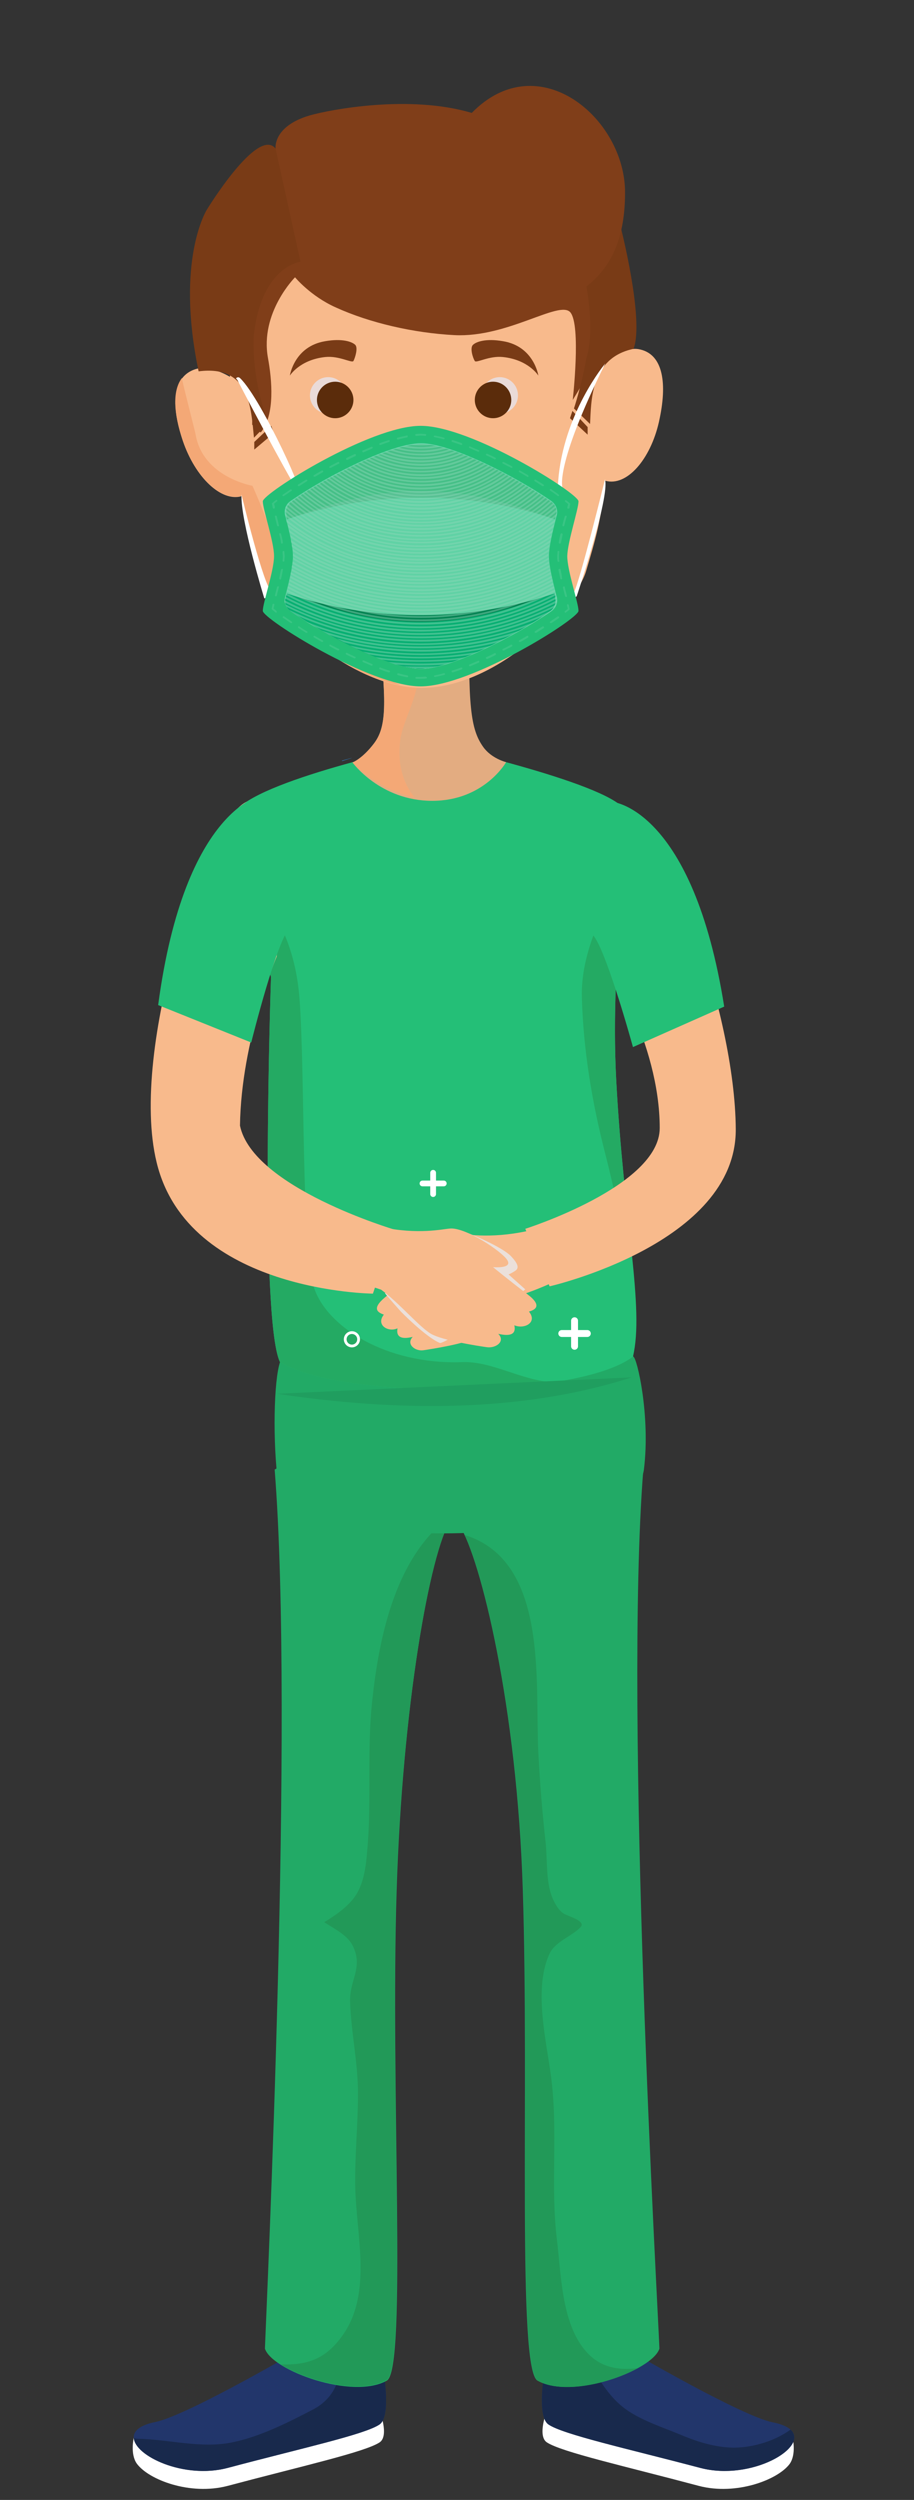 <?xml version="1.0" encoding="utf-8"?>
<!-- Generator: Adobe Illustrator 24.3.0, SVG Export Plug-In . SVG Version: 6.00 Build 0)  -->
<svg version="1.1" id="Layer_1" xmlns="http://www.w3.org/2000/svg" xmlns:xlink="http://www.w3.org/1999/xlink" x="0px" y="0px"
	 viewBox="0 0 300.5 821.3" style="enable-background:new 0 0 300.5 821.3;" xml:space="preserve">
<rect x="0" y="0" width="300.5" height="821.3" fill="#333333" stroke="none"/>
<style type="text/css">
	.st0{fill:#FFFFFF;}
	.st1{fill:#22366B;}
	.st2{fill:#18294C;}
	.st3{fill:#22AA66;}
	.st4{fill:#229958;}
	.st5{fill:#24BF77;}
	.st6{fill:#24AA63;}
	.st7{fill:#E3AC81;}
	.st8{fill:#F4A876;}
	.st9{fill:#F8BA8C;}
	.st10{fill:#803E19;}
	.st11{fill:#793B16;}
	.st12{fill:#EBE0DA;}
	.st13{fill:#EADBD8;}
	.st14{fill:#5B2C0B;}
	.st15{fill:#2B96F4;}
	.st16{fill:none;stroke:#FFFFFF;stroke-width:2.27;stroke-linecap:round;stroke-linejoin:round;}
	.st17{fill:none;stroke:#FFFFFF;stroke-width:1.89;stroke-linecap:round;stroke-linejoin:round;}
	.st18{fill:none;stroke:#FFFFFF;stroke-width:0.91;stroke-linecap:round;stroke-linejoin:round;}
	.st19{fill:#209E5F;}
	.st20{opacity:0.1;}
	.st21{fill:#60D2A5;}
	.st22{fill:#57C193;}
	.st23{fill:#45BF87;}
	.st24{fill:#028251;}
	.st25{fill:#07AF72;}
	.st26{opacity:0.25;}
	.st27{fill:#8DD9B8;}
</style>
<g id="BACKGROUND">
</g>
<g id="OBJECT">
	<g>
		<g>
			<g>
				<g>
					<path class="st0" d="M74.8,816.7c24.4-6.5,45.1-11.1,50-14.3c3.3-2.2-0.1-10.7-0.1-10.7L98.4,778L44,800.8c0,0-1.3,5.4,1,8.6
						C48.9,814.7,62.5,819.9,74.8,816.7z"/>
					<path class="st0" d="M229.8,816.7c-24.4-6.5-45.1-11.1-50-14.3c-3.3-2.2,0.1-10.7,0.1-10.7l26.3-13.7l54.4,22.9
						c0,0,1.3,5.4-1,8.6C255.7,814.7,242.1,819.9,229.8,816.7z"/>
					<path class="st1" d="M230.3,810.8c-24.4-6.5-45.2-11-50-14.3s0-24.9,0-24.9l26.4,0.5c0,0,36.7,21.5,47.3,23.7
						C273.1,799.5,250,815.9,230.3,810.8z"/>
					<path class="st2" d="M259.9,798.2c-5.4,4-13.4,6.2-19.8,5.9c-5.9-0.3-11.4-2.1-16.8-4.4c-5.6-2.3-12.3-4.5-17.3-8
						c-7.2-5.1-10.4-12.9-15.2-19.9l-10.5-0.2c0,0-4.8,21.5,0,24.9c4.8,3.3,25.6,7.9,50,14.3C247,815.2,266.2,804,259.9,798.2z"/>
					<path class="st3" d="M151.2,501.4c6.7,10.5,18.8,58.9,20.7,119.6c2.1,65.5-1.9,157.2,4.8,161.1c11.3,6.4,37.8-3.3,40.1-10.5
						c-0.5-13.9-11.7-207.7-5.3-288.7C174.1,461.1,136,477.4,151.2,501.4z"/>
					<path class="st4" d="M192.4,772.2c-7.8-9.2-7.9-25-9.3-36.4c-2.2-18.1,0.5-35.9-2-54.1c-1.6-11.8-5.7-28.6-0.4-39.9
						c1.9-4,7.4-5.7,10.2-8.7c1.9-2-4.3-3.6-5.5-4.4c-1.7-1-2.9-3.2-3.7-5c-2.3-5.4-1.7-12.5-2.3-18.3c-1.1-9.8-1.9-19.7-2.4-29.5
						c-1.2-22.8,3.6-63-24.2-71.6c6.9,14.8,17.4,60.5,19.2,116.7c2.1,65.5-1.9,157.2,4.8,161.1c8,4.6,23.7,1,32.9-4.1
						C203.3,778.8,197.2,777.9,192.4,772.2z"/>
					<path class="st1" d="M74.8,810.8c24.4-6.5,45.2-11,50-14.3s0-24.9,0-24.9L98.4,772c0,0-36.7,21.5-47.3,23.7
						C32,799.5,55.2,815.9,74.8,810.8z"/>
					<path class="st2" d="M124.8,771.6l-14,0.3c2.4,7.1,0.2,15.5-7.9,19.7c-8.2,4.3-17.6,9-26.6,10.8c-10.1,2.1-20.8-1-31-1.2
						c-0.5,0-0.9-0.1-1.3-0.3c0.2,5.9,16.4,13.7,30.8,9.9c24.4-6.5,45.2-11,50-14.3C129.6,793.1,124.8,771.6,124.8,771.6z"/>
					<path class="st3" d="M148.1,499.5c-6.7,10.5-15.8,60.8-17.7,121.5c-2.1,65.5,3.5,157.2-3.2,161.1c-11.3,6.4-37.8-3.3-40.1-10.5
						c0.5-14.3,9.7-207.4,3.2-288.8C127.8,461,163.3,475.6,148.1,499.5z"/>
					<path class="st4" d="M148.1,499.5c0.5-0.8,0.9-1.5,1.3-2.3c-19.2,13-24.8,40.2-27.1,62.3c-1.6,15.6-0.2,31-1.4,46.5
						c-0.5,6.1-0.9,13.2-5,18.1c-2.6,3.1-5.9,5.3-9.3,7.4c3.5,2.3,7.8,4.3,9.5,8c3.3,7-1.2,11-1,18c0.3,10.1,2.6,20.1,2.6,30.3
						c0,10.3-1.1,20.5-0.9,30.8c0.3,15.1,5.4,33.8-3.4,47.5c-6,9.2-12.5,10.9-21,10.7c8.9,5.6,26.2,10,34.7,5.1
						c6.7-3.8,1.1-95.6,3.2-161.1C132.3,560.3,141.4,510.1,148.1,499.5z"/>
					<path class="st3" d="M91.5,487.8c-1.9-13.9-1.5-34.4,0.6-40.4c2-6,112.9-18.2,116.1-1.7c1.2,0.1,5.7,19.4,3.5,37.1
						C208.4,508.9,94.6,510.7,91.5,487.8z"/>
					<path class="st5" d="M208.1,445.7C189.9,459.6,112,460,92,447.4c-6.7-14.6-2.9-126.5-2.9-126.5S73.4,271.1,77.9,266
						c9.3-10.5,63.5-21.8,63.5-21.8s57.7,12.7,64,21.8c3.1,4.4-5.1,45-2.8,88.9C205.1,401.3,211.9,429.7,208.1,445.7z"/>
					<path class="st6" d="M191.3,327.7c0.5,17.3,3.3,34.2,7.6,51c2.1,8.1,3.8,16.3,5.9,24.4c0.7,2.7,1.7,5.3,2.8,7.9
						c-1.5-14.8-3.8-33.3-5-56.2c-1.4-26.4,1-51.6,2.5-68.5C198,299.3,190.9,313.4,191.3,327.7z"/>
					<path class="st6" d="M151.9,447.5c-25,0.9-44.8-11.7-48.8-24.9c-4-13.1-2.8-69.5-4.6-94.1c-1.2-17-7.5-30.5-18.7-41.2
						c3.5,15.5,9.3,33.7,9.3,33.7S85.3,432.8,92,447.4c14.5,9.2,59.5,11.4,90.1,6.7C171.6,453.7,161.9,447.1,151.9,447.5z"/>
					<path class="st7" d="M166.4,250.4c0,0-7.2,12.7-24.3,12.7s-26.2-12.6-26.2-12.6s3.2-1.2,7.1-6.3c3.9-5.3,4.3-12.4,1.4-37.8
						c-3.7-31.6,28.7-34.2,30.1-6.5c-0.8,32.2,0.3,39.7,4.3,45.4C161.5,249.2,166.4,250.4,166.4,250.4z"/>
					<path class="st8" d="M131.6,243.1c1.1-8.5,10.9-21.6,2.5-29.1c-2.7-2.4-5.9-3.8-9.4-4.7c2.6,23.1,2.1,29.9-1.7,34.9
						c-3.8,5.1-7.1,6.3-7.1,6.3s7.6,8.8,20.4,11.5C132.4,257.2,130.6,250.7,131.6,243.1z"/>
					<path class="st9" d="M209.9,114.7c-2.4-0.4-5.7,0.6-8.8,2.5c0.2-8.6,0.4-17.8,0.5-27.4c0.5-34.4-35.7-51.5-65.7-47.9
						C98.5,46.3,73.2,61.6,74.1,92c0.2,8,0.7,19.3,1.5,31.8c-4.1-2.4-8.5-3.5-11.4-2.5c-7.4,2.4-8.1,11.5-4.1,23.5
						c4.1,12.1,12.7,20.2,19.4,18.2c1.8,12.6,3.9,19.8,7.3,28.1c5.8,14.1,31,34.9,51.8,34.9c25.3,0,50.7-26.9,54.1-38.4
						c2.9-9.8,5-16.6,6.3-29.7c0.2,0.1,0.5,0.2,0.7,0.2c7,1.3,14.7-8,17.2-20.7C219.5,124.9,217.6,116,209.9,114.7z"/>
					<path class="st8" d="M104.1,204.8c-4.8-5.8-10.9-15.3-12.6-22.6c-2.1-8.4-8.5-22.6-8.5-22.6s-16.3-2.8-18.7-16.9
						c-0.3-1.6-4.3-16.9-4.5-18.5c-3.1,4.1-2.8,11.5,0.3,20.5c4.1,12.1,12.7,20.2,19.4,18.2c1.8,12.6,3.9,19.8,7.3,28.1
						c5.2,12.5,25.7,30.4,44.8,34.1C121.1,220.1,111.5,213.9,104.1,204.8z"/>
					<path class="st10" d="M201.5,99c-3.7-10.2-2.4-20-11.2-22.4c-5.7-1.5-31.8,21.1-37.5,19.4c-12.7-3.6-23.3-8.2-33.4-16.8
						c-3.1-2.6-8.8-7.3-12.7-3.4c-2.5,2.5-8.6-2.8-10,0.4c-3.3,7.6-8-2.1-13.3,4.4c-1.6,2-4,13.1-5.9,14.8
						c-2.9,2.6,4.7,23.9,5.1,27.4c0.5,5.6,0.4,11.2,0.3,16.8c0.3-0.3,2.6,2.8,2.9,2.4c4.7-5.8,3.6-17.3,2.3-24.4
						C85.4,102.7,97,91.1,97,91.1s5.1,6.2,13.4,9.9c11.2,5.1,25.6,8.4,39,9.1c17.5,0.9,34.5-11.6,38.1-7.5
						c3.6,4.2,0.8,28.8,0.8,28.8S204.2,106.2,201.5,99z"/>
					<path class="st11" d="M98.8,86c0,0-0.1-25.2-8.2-37.2C84.7,41.5,68,68.9,68,68.9S57.6,85.3,65.3,122
						c17-2.2,17.2,12.3,18.2,21.8c1.7-1.8,4.8-4.8,4.8-4.8s-5.4-12.3-4.9-28.4C85.8,87.4,98.8,86,98.8,86z"/>
					<path class="st11" d="M191.3,86.9c0,0,5.1,19.4,1.5,30.7c-1.6,9.1-4.1,16.6-4.1,16.6l5.3,5.1c0.4-7.7,0.1-21.7,14.3-24.7
						c3.6-9.6-4.3-40.3-4.3-40.3L191.3,86.9z"/>
					<path class="st11" d="M116.2,118.6c-0.5,0.8-4.7-1.8-9.3-1.3c-8.4,0.9-11.6,6.1-11.6,6.1s1.4-9.6,11.6-11.3
						c5.7-1,8.9,0.2,9.9,1.2C117.8,114.3,116.7,117.7,116.2,118.6z"/>
					<path class="st12" d="M118.2,181c2.2,27.6,37.4,27.1,37.4,0H118.2z"/>
					<path class="st13" d="M136.9,160.5c-4.7,0-8.7-2-9.7-4.8c-0.2,0.5-0.3,0.9-0.3,1.4c0,3.4,4.5,6.2,10,6.2s10-2.8,10-6.2
						c0-0.5-0.1-0.9-0.3-1.4C145.6,158.5,141.6,160.5,136.9,160.5z"/>
					<path class="st13" d="M113.9,129.9c0,3.3-2.7,6-6,6s-6-2.7-6-6s2.7-6,6-6C111.2,123.9,113.9,126.6,113.9,129.9z"/>
					<path class="st14" d="M116.2,131.4c0,3.3-2.7,6-6,6s-6-2.7-6-6s2.7-6,6-6C113.5,125.4,116.2,128.1,116.2,131.4z"/>
					<path class="st11" d="M156.1,118.6c0.5,0.8,4.7-1.8,9.3-1.3c8.4,0.9,11.6,6.1,11.6,6.1s-1.4-9.6-11.6-11.3
						c-5.7-1-8.9,0.2-9.9,1.2C154.4,114.3,155.5,117.7,156.1,118.6z"/>
					<path class="st13" d="M158.3,129.9c0,3.3,2.7,6,6,6s6-2.7,6-6s-2.7-6-6-6C161,123.9,158.3,126.6,158.3,129.9z"/>
					<path class="st14" d="M156.1,131.4c0,3.3,2.7,6,6,6s6-2.7,6-6s-2.7-6-6-6C158.8,125.4,156.1,128.1,156.1,131.4z"/>
					<path class="st10" d="M205.5,63.3c0,27.5-15.2,41.5-58.6,41.5c-29.7,0-48.1-18.8-48.1-18.8l-8.2-37.2c0,0-1-7.3,11.3-10.9
						c6.7-1.9,32.7-6.9,53.2-0.8C177,14.7,205.6,38.9,205.5,63.3z"/>
					<polygon class="st11" points="193.2,142.8 187.4,137.4 188.2,135 193.2,140.3 					"/>
					<polygon class="st11" points="83.6,147.7 90,142.3 89.2,139.9 83.6,145.2 					"/>
					<path class="st0" d="M118.2,180.9c2.2,22.3,37.3,21.9,37.3,0H118.2z"/>
				</g>
			</g>
			<path class="st15" d="M112.5,250l-0.1-0.1C112.4,249.9,119.8,247.8,112.5,250z"/>
		</g>
	</g>
	<path class="st9" d="M201.3,295.9c15.6,3.9,21.3,7.6,30.3,75.6v0.3c0.6,8.6-2.8,17-9.4,22.7c-11.3,9.7-30.5,24.2-50.8,30.9
		c-5.4,4.1-11.6,12.1-15.1,14.1s-14.4,3.7-17.1,4.1s-5.8-2-3.5-4.4c-4.1,1-5.5-0.2-5-2.8c-3.1,1.4-7.2-1.1-4.5-4.5
		c-1.6-0.6-4.4-1.7,0.4-5.7c4.8-3.9,10.4-8.7,10.4-8.7s-6.1,0.5-4.4-2.4s12.6-10.5,17.3-10s34.3,7.3,71.8-29
		c-2.9-9.6-10-35.8-10-35.8"/>
	<path class="st12" d="M143.4,406c0,0,3.6-3,7.5-1.9s14.3,5.7,17,8.5s2.7,4.1,1.5,4.9s-2.2,1.2-2.2,1.2l5.5,4.9l-2.3,1.9
		c0,0-24.4,16.3-25.8,15.7c-4.6-1.9-12.8-10.3-12.8-10.3s-5-5.6-5.2-6S143.4,406,143.4,406z"/>
	<path class="st9" d="M89.9,285.2c-16.7,3.6-21.5,15.2-30,83.4v0.3c-0.5,8.6,3.1,16.9,9.7,22.3c12.2,9.9,33.4,25.3,55.7,32.5
		c5.8,4.2,12.6,12.3,16.4,14.5s15.5,4,18.4,4.4s6.2-1.9,3.7-4.4c4.4,1,5.9-0.1,5.3-2.8c3.4,1.4,7.7-1,4.8-4.5
		c1.7-0.5,4.8-1.7-0.5-5.7s-11.3-8.9-11.3-8.9s6.5,0.6,4.7-2.3s-13.6-10.7-18.7-10.4s-31.7,8-72.6-29c2.9-9.5,8.3-51.1,8.3-51.1"/>
	<path class="st9" d="M180.7,422.6l-8-18.9c0,0,44.2-14,44.2-33.1c0-28.2-17.9-55.4-17.9-55.4s-6.9-55.1,6.3-49.7
		s36.4,66.7,36.6,105.5C242.1,408.6,180.7,422.6,180.7,422.6z"/>
	<path class="st9" d="M122.6,425l7.2-21c0,0-46.7-13.8-50.9-34.2c0.4-28.2,12.1-55.6,12.1-55.6s2.4-57-10.3-50.6
		s-38.4,80.7-29.2,118.3C61.8,424.5,122.6,425,122.6,425z"/>
	<line class="st16" x1="188.9" y1="433.9" x2="188.9" y2="442.3"/>
	<line class="st16" x1="193.1" y1="438.1" x2="184.7" y2="438.1"/>
	<line class="st17" x1="142.4" y1="385.3" x2="142.4" y2="392.3"/>
	<line class="st17" x1="145.9" y1="388.8" x2="138.9" y2="388.8"/>
	<circle class="st18" cx="115.7" cy="440" r="2.2"/>
	<path class="st5" d="M87,260.9c0,0-26.2,3.4-35,69.3l30.6,12.3c0,0,8.7-35,13-38S90.7,259.7,87,260.9z"/>
	<path class="st5" d="M201.6,263.5c0,0,26.2,2.4,36.5,67.2l-30,13.3c0,0-9.4-34.3-13.6-37.2C190.3,304,198,262.4,201.6,263.5z"/>
	<path class="st19" d="M207.7,452.5c-36.6,11.8-77.8,11.2-116.6,5.4"/>
	<g>
		<path class="st0" d="M199,119.4c0,0-13.8,16.4-15.5,38.8s0.2,4,0.2,4l1.2-2.1C185,160.2,182.1,153.5,199,119.4z"/>
		<path class="st0" d="M97.3,160.2c5.1,7-11.1-28.9-18.3-35.9c-0.8-0.8-1.4,0-1.4,0l0.5,0.6C78,124.9,94.9,156.9,97.3,160.2z"/>
		<path class="st0" d="M198.9,157.5c0,0-8.3,33.8-10.3,37.3s1,1.1,1,1.1S200.6,163.1,198.9,157.5z"/>
		<path class="st0" d="M79.4,162.5c0,0,7.4,30.8,10,31.9c2.5,1.1-2.5,2.2-2.5,2.2S79,170.9,79.4,162.5z"/>
		<g>
			<g>
				<g>
					<g>
						<g>
							<g>
								<path class="st5" d="M190.2,164.7c0-2.6-35.2-24.8-51.9-24.8s-51.9,22.2-51.9,24.8s3.7,13.2,3.7,18s-3.7,15.4-3.7,18
									s35.2,24.8,51.9,24.8s51.9-22.2,51.9-24.8s-3.7-13.2-3.7-18C186.6,178,190.2,167.3,190.2,164.7z"/>
							</g>
						</g>
						<g class="st20">
							<g>
								<g>
									<path class="st0" d="M90.8,201.3c-0.1,0-0.1,0-0.2-0.1c-0.5-0.4-0.9-0.7-1.2-1c-0.1-0.1-0.1-0.2-0.1-0.2
										c0.1-0.4,0.2-0.8,0.3-1.4c0-0.2,0.2-0.3,0.4-0.2c0.2,0,0.3,0.2,0.2,0.3c-0.1,0.5-0.2,0.9-0.3,1.2c0.3,0.2,0.6,0.5,1,0.8
										c0.1,0.1,0.1,0.3,0,0.4C91,201.3,90.9,201.3,90.8,201.3z"/>
								</g>
							</g>
							<g>
								<g>
									<path class="st0" d="M91.5,192.6c-0.2,0-0.3,0.1-0.4,0.2c-0.2,0.7-0.3,1.3-0.5,1.9l-0.2,0.9c0,0.1,0.1,0.3,0.2,0.3
										c0,0,0,0,0.1,0s0.3-0.1,0.3-0.2l0.2-0.9c0.2-0.6,0.3-1.3,0.5-1.9C91.8,192.8,91.7,192.7,91.5,192.6z M92.8,186.9
										c-0.2,0-0.3,0.1-0.4,0.2c-0.2,0.9-0.4,1.8-0.6,2.9c0,0.2,0.1,0.3,0.2,0.4h0.1c0.1,0,0.3-0.1,0.3-0.2c0.3-1.1,0.4-2,0.6-2.9
										C93.1,187,93,186.9,92.8,186.9z M93.5,181.3c0-0.2-0.2-0.3-0.3-0.3c-0.2,0-0.3,0.2-0.3,0.3c0,0.5,0.1,1,0.1,1.4
										s0,0.9-0.1,1.5c0,0.2,0.1,0.3,0.3,0.3l0,0c0.2,0,0.3-0.1,0.3-0.3c0-0.5,0.1-1,0.1-1.5C93.6,182.3,93.5,181.8,93.5,181.3z
										 M92.4,175.4c0-0.1-0.2-0.3-0.4-0.2c-0.2,0-0.3,0.2-0.2,0.3c0.3,1.1,0.5,2,0.6,2.9c0,0.1,0.2,0.2,0.3,0.2l0,0
										c0.2,0,0.3-0.2,0.3-0.3C92.9,177.4,92.7,176.5,92.4,175.4z M91.2,170.5l-0.2-0.9c0-0.1-0.2-0.2-0.4-0.2
										c-0.2,0-0.3,0.2-0.2,0.4l0.2,0.9c0.2,0.6,0.3,1.3,0.5,2c0,0.1,0.2,0.2,0.3,0.2h0.1c0.2,0,0.3-0.2,0.2-0.4
										C91.5,171.9,91.4,171.2,91.2,170.5z"/>
								</g>
							</g>
							<g>
								<g>
									<path class="st0" d="M90,167.1c-0.1,0-0.3-0.1-0.3-0.2c-0.1-0.6-0.2-1.1-0.3-1.4c0-0.1,0-0.2,0.1-0.2
										c0.3-0.3,0.7-0.6,1.2-1c0.1-0.1,0.3-0.1,0.4,0s0.1,0.3,0,0.4c-0.4,0.3-0.8,0.6-1,0.8c0.1,0.3,0.2,0.7,0.3,1.2
										C90.3,167,90.2,167.1,90,167.1L90,167.1z"/>
								</g>
							</g>
							<g>
								<g>
									<path class="st0" d="M95.9,160.9c-0.1-0.1-0.3-0.2-0.4-0.1c-0.9,0.6-1.7,1.2-2.5,1.7c-0.1,0.1-0.2,0.3-0.1,0.4
										c0.1,0.1,0.2,0.1,0.3,0.1c0.1,0,0.1,0,0.2-0.1c0.8-0.5,1.6-1.1,2.5-1.7C96,161.2,96,161,95.9,160.9z M183.7,162.5
										L183.7,162.5c-0.2-0.1-0.3-0.3-0.5-0.4c-0.6-0.4-1.3-0.9-2-1.4c-0.1-0.1-0.3-0.1-0.4,0.1c-0.1,0.1-0.1,0.3,0.1,0.4
										c0.8,0.5,1.6,1.1,2.3,1.6l0.1,0.1c0,0,0.1,0.1,0.2,0.1c0.1,0,0.1,0,0.2-0.1c0,0,0,0,0.1,0
										C183.9,162.8,183.8,162.6,183.7,162.5z M101,157.7c-0.1-0.1-0.3-0.2-0.4-0.1c-0.9,0.5-1.7,1.1-2.6,1.6
										c-0.1,0.1-0.1,0.2-0.1,0.3c0,0,0,0,0,0.1l0,0c0.1,0.1,0.2,0.1,0.3,0.1c0.1,0,0.1,0,0.2,0c0.8-0.5,1.7-1.1,2.5-1.6
										C101.1,158,101.1,157.8,101,157.7z M178.7,159.2c-0.8-0.5-1.7-1.1-2.6-1.6c-0.1-0.1-0.3,0-0.4,0.1c-0.1,0.1,0,0.3,0.1,0.4
										c0.9,0.5,1.7,1.1,2.5,1.6c0.1,0,0.1,0,0.2,0c0.1,0,0.2,0,0.3-0.1C178.9,159.5,178.8,159.3,178.7,159.2z M106.2,154.7
										c-0.1-0.1-0.3-0.2-0.4-0.1c-0.9,0.5-1.8,1-2.6,1.5c-0.1,0.1-0.2,0.3-0.1,0.4c0.1,0.1,0.2,0.1,0.3,0.1c0,0,0.1,0,0.2,0
										c0.9-0.5,1.7-1,2.6-1.5C106.3,155,106.3,154.8,106.2,154.7z M173.6,156.1c-0.9-0.5-1.8-1-2.6-1.5c-0.1-0.1-0.3,0-0.4,0.1
										c-0.1,0.1,0,0.3,0.1,0.4c0.9,0.5,1.8,1,2.6,1.5c0,0,0.1,0.1,0.2,0.1c0.1,0,0.2-0.1,0.3-0.1
										C173.7,156.4,173.7,156.2,173.6,156.1z M111.5,151.9c-0.1-0.1-0.3-0.2-0.4-0.1c-0.7,0.3-1.3,0.7-2,1
										c-0.2,0.1-0.5,0.3-0.7,0.4c-0.1,0.1-0.2,0.3-0.1,0.4c0,0.1,0.2,0.1,0.3,0.1c0.1,0,0.1,0,0.2,0c0.2-0.1,0.5-0.3,0.7-0.4
										c0.7-0.3,1.3-0.7,2-1C111.6,152.2,111.6,152,111.5,151.9z M168.3,153.2c-0.2-0.1-0.5-0.3-0.7-0.4c-0.7-0.3-1.3-0.7-2-1
										c-0.2-0.1-0.3,0-0.4,0.1c-0.1,0.1,0,0.3,0.1,0.4c0.7,0.3,1.3,0.7,2,1c0.2,0.1,0.5,0.2,0.7,0.4c0,0,0.1,0,0.2,0
										c0.1,0,0.2-0.1,0.3-0.1C168.5,153.4,168.4,153.3,168.3,153.2z M117,149.3c-0.1-0.1-0.3-0.2-0.4-0.1
										c-0.9,0.4-1.8,0.8-2.7,1.3c-0.1,0.1-0.2,0.3-0.1,0.4c0.1,0.1,0.2,0.2,0.3,0.2h0.1c0.9-0.4,1.8-0.9,2.7-1.3
										C117,149.6,117,149.4,117,149.3z M162.9,150.4c-0.9-0.5-1.8-0.9-2.7-1.3c-0.2-0.1-0.3,0-0.4,0.1c-0.1,0.1,0,0.3,0.1,0.4
										c0.9,0.4,1.8,0.8,2.7,1.3h0.1c0.1,0,0.2-0.1,0.3-0.2C163.1,150.7,163.1,150.5,162.9,150.4z M122.5,146.9
										c-0.1-0.1-0.3-0.2-0.4-0.1c-0.9,0.4-1.9,0.8-2.8,1.2c-0.2,0.1-0.2,0.2-0.2,0.4c0.1,0.1,0.2,0.2,0.3,0.2c0.1,0,0.1,0,0.1,0
										c0.9-0.4,1.9-0.8,2.8-1.2C122.5,147.2,122.6,147,122.5,146.9z M157.4,147.9c-1-0.4-1.9-0.8-2.8-1.2c-0.2-0.1-0.3,0-0.4,0.1
										c-0.1,0.1,0,0.3,0.2,0.4c0.9,0.4,1.8,0.8,2.8,1.2h0.1c0.1,0,0.2-0.1,0.3-0.2C157.6,148.1,157.6,148,157.4,147.9z
										 M127.8,144.6c-0.9,0.3-1.9,0.6-2.9,1c-0.2,0.1-0.2,0.2-0.2,0.4c0,0.1,0.2,0.2,0.3,0.2h0.1c1-0.4,1.9-0.7,2.8-1
										c0.2-0.1,0.3-0.2,0.2-0.4C128.2,144.7,128,144.6,127.8,144.6z M151.8,145.6c-1-0.4-2-0.7-2.9-1c-0.2-0.1-0.3,0-0.4,0.2
										c-0.1,0.2,0,0.3,0.2,0.4c0.9,0.3,1.9,0.6,2.9,1h0.1c0.1,0,0.2-0.1,0.3-0.2C152,145.9,151.9,145.7,151.8,145.6z
										 M133.7,143.1c-0.9,0.2-1.9,0.4-3,0.7c-0.2,0-0.3,0.2-0.2,0.4c0,0.1,0.2,0.2,0.3,0.2c0,0,0,0,0.1,0c1-0.3,2-0.5,2.9-0.7
										c0.2,0,0.3-0.2,0.2-0.3C134.1,143.1,133.9,143,133.7,143.1z M146,143.8c-1-0.3-2-0.5-3-0.7c-0.2,0-0.3,0.1-0.4,0.2
										c0,0.2,0.1,0.3,0.2,0.3c0.9,0.2,1.9,0.4,3,0.7h0.1c0.1,0,0.3-0.1,0.3-0.2C146.2,144,146.1,143.8,146,143.8z M139.9,142.6
										c-0.5,0-1.1-0.1-1.5-0.1c-0.5,0-1,0-1.6,0.1c-0.2,0-0.3,0.2-0.3,0.3s0.2,0.3,0.3,0.3l0,0c0.5,0,1-0.1,1.5-0.1s1,0,1.5,0.1
										c0.2,0,0.3-0.1,0.3-0.3C140.2,142.8,140.1,142.7,139.9,142.6z"/>
								</g>
							</g>
							<g>
								<g>
									<path class="st0" d="M186.8,167.1C186.7,167.1,186.7,167.1,186.8,167.1c-0.2,0-0.3-0.2-0.3-0.3c0.1-0.5,0.2-0.9,0.3-1.2
										c-0.3-0.2-0.6-0.5-1-0.8c-0.1-0.1-0.1-0.3,0-0.4c0.1-0.1,0.3-0.1,0.4,0c0.5,0.4,0.9,0.7,1.2,1c0.1,0.1,0.1,0.2,0.1,0.2
										c-0.1,0.4-0.2,0.8-0.3,1.4C187,167.1,186.9,167.1,186.8,167.1z"/>
								</g>
							</g>
							<g>
								<g>
									<path class="st0" d="M186.1,194.6c-0.2-0.6-0.3-1.1-0.4-1.7c0-0.2-0.2-0.3-0.4-0.2c-0.2,0-0.3,0.2-0.2,0.4
										c0.1,0.6,0.3,1.1,0.4,1.7l0.3,1.1c0,0.1,0.2,0.2,0.3,0.2c0,0,0,0,0.1,0c0.2,0,0.3-0.2,0.2-0.3L186.1,194.6z M184.3,187.1
										c0-0.2-0.2-0.3-0.4-0.2c-0.2,0-0.3,0.2-0.3,0.3c0.2,0.9,0.4,1.8,0.6,2.9c0,0.1,0.2,0.2,0.3,0.2c0,0,0,0,0.1,0
										c0.2,0,0.3-0.2,0.2-0.3C184.7,188.9,184.5,188,184.3,187.1z M183.9,181.3c0-0.2-0.1-0.3-0.3-0.3s-0.3,0.1-0.3,0.3
										c0,0.5-0.1,1-0.1,1.5s0,1,0.1,1.5c0,0.2,0.2,0.3,0.3,0.3l0,0c0.2,0,0.3-0.1,0.3-0.3c-0.1-0.5-0.1-1-0.1-1.5
										C183.8,182.3,183.8,181.8,183.9,181.3z M184.7,175.2c-0.2,0-0.3,0.1-0.4,0.2c-0.3,1.1-0.5,2-0.6,2.9c0,0.1,0.1,0.3,0.3,0.3
										h0.1c0.1,0,0.3-0.1,0.3-0.2c0.2-0.9,0.4-1.8,0.6-2.9C184.9,175.4,184.8,175.2,184.7,175.2z M186.1,169.4
										c-0.2,0-0.3,0.1-0.4,0.2l-0.3,1c-0.2,0.6-0.3,1.3-0.5,1.9c0,0.2,0.1,0.3,0.2,0.4c0,0,0,0,0.1,0s0.3-0.1,0.3-0.2
										c0.2-0.6,0.3-1.3,0.5-1.9l0.3-1C186.4,169.6,186.3,169.5,186.1,169.4z"/>
								</g>
							</g>
							<g>
								<g>
									<path class="st0" d="M185.9,201.3c-0.1,0-0.2,0-0.2-0.1c-0.1-0.1-0.1-0.3,0-0.4c0.4-0.3,0.8-0.6,1-0.8
										c-0.1-0.3-0.2-0.7-0.3-1.2c0-0.2,0.1-0.3,0.2-0.3c0.2,0,0.3,0.1,0.4,0.2c0.1,0.6,0.2,1.1,0.3,1.4c0,0.1,0,0.2-0.1,0.2
										C186.9,200.6,186.5,200.9,185.9,201.3C186.1,201.3,186,201.3,185.9,201.3z"/>
								</g>
							</g>
							<g>
								<g>
									<path class="st0" d="M139.9,222.3c-0.5,0-1,0.1-1.5,0.1c-0.3,0-0.7,0-1,0c-0.2,0-0.3,0-0.5,0s-0.3,0.1-0.3,0.3
										s0.1,0.3,0.3,0.3s0.3,0,0.5,0c0.4,0,0.7,0,1.1,0c0.5,0,1,0,1.6-0.1c0.2,0,0.3-0.2,0.3-0.3
										C140.2,222.4,140,222.3,139.9,222.3z M133.9,221.9c-0.9-0.2-1.9-0.4-2.9-0.7c-0.2,0-0.3,0-0.4,0.2c0,0.2,0,0.3,0.2,0.4
										c1,0.3,2,0.5,3,0.7h0.1c0.1,0,0.3-0.1,0.3-0.2C134.2,222,134,221.9,133.9,221.9z M145.8,221.2c-1,0.3-2,0.5-2.9,0.7
										c-0.2,0-0.3,0.2-0.2,0.3c0,0.1,0.2,0.2,0.3,0.2h0.1c0.9-0.2,2-0.4,3-0.7c0.2-0.1,0.3-0.2,0.2-0.4
										C146.1,221.2,146,221.1,145.8,221.2z M128,220.3c-0.8-0.2-1.6-0.5-2.4-0.8l0,0c-0.2,0-0.3-0.1-0.5-0.2
										c-0.2-0.1-0.3,0-0.4,0.2s0,0.3,0.2,0.4c0.3,0.1,0.5,0.2,0.8,0.3l0,0c0.7,0.3,1.4,0.5,2.1,0.7h0.1c0.1,0,0.2-0.1,0.3-0.2
										C128.3,220.5,128.2,220.4,128,220.3z M151.6,219.3c-1,0.4-1.9,0.7-2.9,1c-0.2,0.1-0.3,0.2-0.2,0.4c0,0.1,0.2,0.2,0.3,0.2
										h0.1c0.9-0.3,1.9-0.6,2.9-1c0.2-0.1,0.2-0.2,0.2-0.4S151.7,219.3,151.6,219.3z M122.4,218.2c-0.9-0.4-1.8-0.8-2.8-1.2
										c-0.2-0.1-0.3,0-0.4,0.1s0,0.3,0.1,0.4c1,0.4,1.9,0.8,2.8,1.2h0.1c0.1,0,0.2-0.1,0.3-0.2
										C122.6,218.5,122.5,218.3,122.4,218.2z M157.6,217.2c-0.1-0.1-0.3-0.2-0.4-0.1c-0.9,0.4-1.9,0.8-2.8,1.2
										c-0.2,0.1-0.2,0.2-0.2,0.4c0,0.1,0.2,0.2,0.3,0.2h0.1c0.9-0.4,1.8-0.8,2.8-1.2C157.6,217.5,157.6,217.4,157.6,217.2z
										 M116.8,215.8c-0.5-0.2-1-0.5-1.5-0.7l0,0c-0.4-0.2-0.8-0.4-1.2-0.6c-0.2-0.1-0.3,0-0.4,0.1s0,0.3,0.1,0.4
										c0.9,0.5,1.9,0.9,2.7,1.3h0.1c0.1,0,0.2,0,0.2-0.1c0,0,0,0,0.1-0.1C117,216.1,117,215.9,116.8,215.8z M163,214.7
										c-0.1-0.1-0.3-0.2-0.4-0.1c-0.9,0.5-1.8,0.9-2.7,1.3c-0.2,0.1-0.2,0.2-0.1,0.4c0,0.1,0.2,0.2,0.3,0.2h0.1
										c0.9-0.4,1.8-0.8,2.7-1.3C163.1,215,163.1,214.8,163,214.7z M111.4,213.2c-0.7-0.3-1.3-0.7-2-1c-0.2-0.1-0.5-0.2-0.7-0.4
										c-0.1-0.1-0.3,0-0.4,0.1s0,0.3,0.1,0.4c0.2,0.1,0.5,0.3,0.7,0.4c0.7,0.4,1.3,0.7,2,1h0.1c0.1,0,0.2-0.1,0.3-0.1
										C111.6,213.5,111.6,213.3,111.4,213.2z M168.4,211.9c-0.1-0.1-0.3-0.2-0.4-0.1c-0.2,0.1-0.5,0.3-0.7,0.4
										c-0.7,0.4-1.3,0.7-2,1c-0.1,0.1-0.2,0.3-0.1,0.4c0.1,0.1,0.2,0.1,0.3,0.1c0,0,0.1,0,0.2,0c0.6-0.3,1.3-0.7,2-1
										c0.2-0.1,0.5-0.3,0.7-0.4C168.4,212.2,168.5,212.1,168.4,211.9z M106.1,210.4c-0.9-0.5-1.8-1-2.6-1.5
										c-0.1-0.1-0.3,0-0.4,0.1s0,0.3,0.1,0.4c0.9,0.5,1.7,1,2.6,1.5h0.1c0.1,0,0.2,0,0.3-0.1
										C106.3,210.7,106.3,210.5,106.1,210.4z M173.7,209c-0.1-0.1-0.3-0.2-0.4-0.1c-0.9,0.5-1.7,1-2.6,1.5
										c-0.1,0.1-0.2,0.3-0.1,0.4c0.1,0.1,0.2,0.1,0.3,0.1s0.1,0,0.2,0c0.9-0.5,1.8-1,2.6-1.5C173.7,209.3,173.7,209.1,173.7,209z
										 M100.9,207.4c-0.9-0.5-1.7-1-2.5-1.6c-0.1-0.1-0.2-0.1-0.3,0l0,0c0,0-0.1,0-0.1,0.1c-0.1,0.1-0.1,0.3,0.1,0.4
										c0.5,0.3,0.9,0.6,1.4,0.9l0,0l0,0l0,0c0.4,0.2,0.7,0.4,1.1,0.7c0,0,0.1,0,0.2,0s0.2,0,0.3-0.1
										C101.1,207.7,101.1,207.5,100.9,207.4z M178.8,205.9c-0.1-0.1-0.3-0.2-0.4-0.1c-0.8,0.5-1.7,1-2.5,1.6
										c-0.1,0.1-0.2,0.3-0.1,0.4c0.1,0.1,0.2,0.1,0.3,0.1s0.1,0,0.2,0c0.8-0.5,1.6-1,2.4-1.5l0.1-0.1c0.1,0,0.1-0.1,0.1-0.2
										C178.9,206.1,178.8,206,178.8,205.9z M95.9,204.2c-0.9-0.6-1.7-1.1-2.5-1.7c-0.1-0.1-0.3-0.1-0.4,0.1
										c-0.1,0.1-0.1,0.3,0.1,0.4c0.8,0.5,1.6,1.1,2.5,1.7c0.1,0,0.1,0,0.2,0s0.2,0,0.3-0.1C96,204.5,96,204.3,95.9,204.2z
										 M183.8,202.6c-0.1-0.1-0.3-0.1-0.4-0.1c-0.8,0.5-1.6,1.1-2.5,1.7c-0.1,0.1-0.2,0.3-0.1,0.4c0.1,0.1,0.2,0.1,0.3,0.1
										s0.1,0,0.2,0c0.9-0.6,1.7-1.1,2.5-1.7C183.8,202.9,183.9,202.7,183.8,202.6z"/>
								</g>
							</g>
						</g>
						<g>
							<g>
								<path class="st21" d="M138.4,219.8c-5.5,0-15.3-3.5-26.9-9.5c-6.7-3.5-12.4-7-16-9.5c-1.5-1.1-2.2-2.9-1.8-4.6
									c0.1-0.2,0.1-0.4,0.2-0.7c1.1-4.4,2.4-9.4,2.4-12.8c0-3.4-1.3-8.4-2.4-12.8c-0.1-0.2-0.1-0.4-0.2-0.7
									c-0.4-1.7,0.3-3.6,1.8-4.6c3.6-2.5,9.2-6,16-9.5c11.6-6,21.4-9.5,26.9-9.5s15.3,3.5,26.9,9.5c6.7,3.5,12.4,7,16,9.5
									c1.5,1.1,2.2,2.9,1.8,4.6c-0.1,0.2-0.1,0.4-0.2,0.7c-1.1,4.4-2.4,9.4-2.4,12.8c0,3.4,1.3,8.4,2.4,12.8
									c0.1,0.2,0.1,0.4,0.2,0.7c0.4,1.7-0.3,3.6-1.8,4.6c-3.6,2.5-9.2,6-16,9.5C153.7,216.3,143.9,219.8,138.4,219.8z"/>
							</g>
						</g>
						<g>
							<g>
								<g>
									<path class="st22" d="M94.2,169.9c0.1,0.2,0.1,0.5,0.2,0.7c9.6-3.2,24.7-7,43.5-7.1c19.3-0.1,34.7,3.8,44.5,7.1
										c0,0,0.1-0.3,0.1-0.4c0-0.1,0.1-0.2,0.1-0.4l0.2-0.7c0.4-1.6-0.2-3.3-1.7-4.3c-2.1-1.4-7.8-5.2-15.9-9.5
										c-11.5-6-21.3-9.4-26.7-9.4c-5.5,0-15.2,3.4-26.7,9.4c-8.2,4.2-13.9,8-15.9,9.5c-1.4,1-2.1,2.7-1.7,4.3L94.2,169.9z"/>
								</g>
							</g>
							<g>
								<g>
									<path class="st23" d="M94.2,169.9c0.1,0.2,0.1,0.5,0.2,0.7c9.6-3.2,24.7-9.2,43.5-9.3c19.3-0.1,34.7,6,44.5,9.3
										c0,0,0.1-0.3,0.1-0.4c0-0.1,0.1-0.2,0.1-0.4l0.2-0.7c0.4-1.6-0.2-3.3-1.7-4.3c-2.1-1.4-7.8-5.2-15.9-9.5
										c-11.5-6-21.3-9.4-26.7-9.4c-5.5,0-15.2,3.4-26.7,9.4c-8.2,4.2-13.9,8-15.9,9.5c-1.4,1-2.1,2.7-1.7,4.3L94.2,169.9z"/>
								</g>
							</g>
						</g>
						<g>
							<g>
								<g>
									<path class="st24" d="M182.5,195.7c-0.1-0.2-0.1-0.5-0.2-0.7c-9.6,3.2-24.7,7-43.5,7.1c-19.3,0.1-34.7-3.8-44.5-7.1
										c0,0-0.1,0.3-0.1,0.4c0,0.1-0.1,0.2-0.1,0.4l-0.2,0.7c-0.4,1.6,0.2,3.3,1.7,4.3c2.1,1.4,7.8,5.2,15.9,9.5
										c11.5,6,21.3,9.4,26.7,9.4c5.5,0,15.2-3.4,26.7-9.4c8.2-4.2,13.9-8,15.9-9.5c1.4-1,2.1-2.7,1.7-4.3V195.7z"/>
								</g>
							</g>
							<g>
								<g>
									<path class="st25" d="M182.5,195.7c-0.1-0.2-0.1-0.5-0.2-0.7c-9.6,3.2-24.7,9.2-43.5,9.3c-19.3,0.1-34.7-6-44.5-9.3
										c0,0-0.1,0.3-0.1,0.4c0,0.1-0.1,0.2-0.1,0.4l-0.2,0.7c-0.4,1.6,0.2,3.3,1.7,4.3c2.1,1.4,7.8,5.2,15.9,9.5
										c11.5,6,21.3,9.4,26.7,9.4c5.5,0,15.2-3.4,26.7-9.4c8.2-4.2,13.9-8,15.9-9.5c1.4-1,2.1-2.7,1.7-4.3V195.7z"/>
								</g>
							</g>
						</g>
						<g class="st26">
							<g>
								<g>
									<path class="st27" d="M140.3,219.6c1.1-0.1,2.3-0.4,3.6-0.7c-1.9,0.1-3.7,0.1-5.6,0.1c-1.9,0-3.7,0-5.6-0.1
										c1.3,0.3,2.5,0.5,3.6,0.7c0.7,0,1.3,0,2,0S139.7,219.7,140.3,219.6z"/>
								</g>
							</g>
							<g>
								<g>
									<path class="st27" d="M146.6,218.3c0.8-0.2,1.5-0.5,2.3-0.8c-3.5,0.3-7,0.5-10.6,0.5s-7.1-0.2-10.6-0.5
										c0.8,0.3,1.6,0.5,2.3,0.8c2.7,0.2,5.5,0.3,8.2,0.3C141.1,218.6,143.9,218.5,146.6,218.3z"/>
								</g>
							</g>
							<g>
								<g>
									<path class="st27" d="M151.1,216.7c0.7-0.3,1.4-0.5,2.1-0.8c-4.9,0.7-9.8,1-14.9,1c-5.1,0-10-0.4-14.9-1
										c0.7,0.3,1.4,0.6,2.1,0.8c4.2,0.5,8.4,0.7,12.8,0.7C142.7,217.4,146.9,217.2,151.1,216.7z"/>
								</g>
							</g>
							<g>
								<g>
									<path class="st27" d="M155.4,215c0.7-0.3,1.4-0.6,2.1-0.9c-6.2,1.1-12.6,1.7-19.1,1.7s-12.9-0.6-19.1-1.7
										c0.7,0.3,1.4,0.6,2.1,0.9c5.5,0.9,11.2,1.3,17,1.3S149.8,215.9,155.4,215z"/>
								</g>
							</g>
							<g>
								<g>
									<path class="st27" d="M159.6,213.1c0.7-0.3,1.4-0.7,2.1-1c-7.5,1.7-15.3,2.6-23.3,2.6s-15.8-0.9-23.3-2.6
										c0.7,0.4,1.4,0.7,2.1,1c6.8,1.4,13.9,2.1,21.2,2.1C145.6,215.2,152.7,214.5,159.6,213.1z"/>
								</g>
							</g>
							<g>
								<g>
									<path class="st27" d="M163.9,211c0.5-0.2,0.9-0.5,1.4-0.7c0.3-0.2,0.6-0.3,0.9-0.5c-8.8,2.4-18.1,3.7-27.7,3.7
										c-9.6,0-18.9-1.3-27.7-3.7c0.3,0.2,0.6,0.3,0.9,0.5c0.5,0.2,0.9,0.5,1.4,0.7c8.1,2,16.7,3.1,25.5,3.1
										C147.2,214.1,155.7,213,163.9,211z"/>
								</g>
							</g>
							<g>
								<g>
									<path class="st27" d="M168.4,208.6c0.8-0.5,1.6-0.9,2.4-1.4c-10.2,3.4-21.1,5.2-32.5,5.2s-22.3-1.8-32.5-5.2
										c0.8,0.4,1.6,0.9,2.4,1.4c9.5,2.9,19.6,4.4,30.1,4.4C148.9,213,159,211.5,168.4,208.6z"/>
								</g>
							</g>
							<g>
								<g>
									<path class="st27" d="M173.4,205.8c0.9-0.6,1.9-1.1,2.7-1.6c-11.6,4.6-24.4,7.2-37.8,7.2s-26.2-2.6-37.8-7.2
										c0.9,0.5,1.8,1.1,2.7,1.6c10.9,4,22.7,6.1,35,6.1C150.7,211.9,162.5,209.7,173.4,205.8z"/>
								</g>
							</g>
							<g>
								<g>
									<path class="st27" d="M179,202.3c0.8-0.5,1.6-1,2.2-1.5c0.2-0.1,0.3-0.2,0.5-0.4c-13,6.2-27.7,9.8-43.3,9.8
										s-30.3-3.5-43.3-9.8c0.1,0.1,0.3,0.2,0.5,0.4c0.7,0.5,1.4,1,2.2,1.5c12.3,5.4,26.1,8.5,40.6,8.5S166.6,207.7,179,202.3z"/>
								</g>
							</g>
							<g>
								<g>
									<path class="st27" d="M182.5,199.4c0.2-0.3,0.3-0.5,0.4-0.8c-13.2,6.7-28.4,10.5-44.5,10.5s-31.3-3.8-44.5-10.5
										c0.1,0.3,0.2,0.6,0.4,0.8c13.2,6.5,28.2,10.3,44.2,10.3S169.3,206,182.5,199.4z"/>
								</g>
							</g>
							<g>
								<g>
									<path class="st27" d="M183.1,197.9c0-0.2,0-0.4,0-0.7c-13.3,6.9-28.5,10.8-44.8,10.8c-16.2,0-31.5-3.9-44.8-10.8
										c0,0.2,0,0.4,0,0.7c13.3,6.8,28.5,10.7,44.7,10.7C154.6,208.6,169.8,204.7,183.1,197.9z"/>
								</g>
							</g>
							<g>
								<g>
									<path class="st27" d="M183.1,196.6c0-0.1,0-0.3-0.1-0.4c0-0.1,0-0.1,0-0.2c-13.2,6.9-28.4,10.9-44.6,10.9
										s-31.4-4-44.6-10.9c0,0.1,0,0.1,0,0.2c0,0.1-0.1,0.3-0.1,0.4c13.2,6.9,28.5,10.9,44.7,10.9
										C154.6,207.4,169.8,203.5,183.1,196.6z"/>
								</g>
							</g>
							<g>
								<g>
									<path class="st27" d="M182.8,195.5c0-0.2-0.1-0.4-0.1-0.6c-13.1,6.9-28.2,10.9-44.3,10.9s-31.2-4-44.3-10.9
										c0,0.2-0.1,0.4-0.1,0.6c13.1,6.9,28.3,10.9,44.4,10.9C154.5,206.3,169.7,202.4,182.8,195.5z"/>
								</g>
							</g>
							<g>
								<g>
									<path class="st27" d="M182.5,194.3c0-0.2-0.1-0.4-0.1-0.6c-13,6.9-28,10.9-44,10.9s-31-4-44-10.9c0,0.2-0.1,0.4-0.1,0.6
										c13,6.9,28.1,10.9,44.1,10.9S169.5,201.3,182.5,194.3z"/>
								</g>
							</g>
							<g>
								<g>
									<path class="st27" d="M182.2,193.2c0-0.2-0.1-0.4-0.1-0.6c-12.9,6.9-27.8,10.9-43.7,10.9s-30.8-4-43.7-10.9
										c0,0.2-0.1,0.4-0.1,0.6c12.9,6.9,27.9,10.9,43.9,10.9C154.3,204.1,169.3,200.1,182.2,193.2z"/>
								</g>
							</g>
							<g>
								<g>
									<path class="st27" d="M181.9,192.1c0-0.2-0.1-0.4-0.1-0.6c-12.8,6.9-27.6,10.9-43.4,10.9s-30.7-4-43.4-10.9
										c0,0.2-0.1,0.4-0.1,0.6c12.8,6.9,27.7,10.9,43.6,10.9C154.2,203,169.1,199,181.9,192.1z"/>
								</g>
							</g>
							<g>
								<g>
									<path class="st27" d="M181.7,190.9c0-0.2-0.1-0.4-0.1-0.6c-12.7,7-27.4,11-43.2,11c-15.7,0-30.5-4-43.2-11
										c0,0.2-0.1,0.4-0.1,0.6c12.7,7,27.5,11,43.3,11S169,197.9,181.7,190.9z"/>
								</g>
							</g>
							<g>
								<g>
									<path class="st27" d="M181.4,189.8c0-0.2-0.1-0.4-0.1-0.6c-12.6,7-27.2,11-42.9,11s-30.3-4-42.9-11c0,0.2-0.1,0.4-0.1,0.6
										c12.6,7,27.3,11,43,11S168.8,196.8,181.4,189.8z"/>
								</g>
							</g>
							<g>
								<g>
									<path class="st27" d="M181.1,188.6c0-0.2-0.1-0.4-0.1-0.6c-12.5,7-27.1,11.1-42.7,11.1s-30.2-4-42.7-11.1
										c0,0.2-0.1,0.4-0.1,0.6c12.5,7,27.1,11,42.8,11C154,199.7,168.6,195.6,181.1,188.6z"/>
								</g>
							</g>
							<g>
								<g>
									<path class="st27" d="M180.9,187.5c0-0.2-0.1-0.4-0.1-0.6c-12.4,7.1-26.9,11.1-42.4,11.1s-30.1-4.1-42.4-11.1
										c0,0.2-0.1,0.4-0.1,0.6c12.4,7,27,11.1,42.6,11.1C153.9,198.6,168.5,194.5,180.9,187.5z"/>
								</g>
							</g>
							<g>
								<g>
									<path class="st27" d="M180.7,186.3c0-0.2-0.1-0.4-0.1-0.6c-12.3,7.1-26.8,11.2-42.3,11.2s-30-4.1-42.3-11.2
										c0,0.2-0.1,0.4-0.1,0.6c12.3,7.1,26.8,11.2,42.3,11.2C153.9,197.4,168.4,193.4,180.7,186.3z"/>
								</g>
							</g>
							<g>
								<g>
									<path class="st27" d="M180.5,185.1c0-0.2,0-0.4-0.1-0.6c-12.2,7.2-26.6,11.3-42.1,11.3s-29.9-4.2-42.1-11.3
										c0,0.2,0,0.4-0.1,0.6c12.2,7.1,26.7,11.3,42.2,11.3C153.8,196.3,168.3,192.2,180.5,185.1z"/>
								</g>
							</g>
							<g>
								<g>
									<path class="st27" d="M180.4,183.8c0-0.2,0-0.4,0-0.6c-12.1,7.3-26.6,11.5-42,11.5c-15.5,0-29.9-4.2-42-11.5
										c0,0.2,0,0.4,0,0.6c12.2,7.2,26.6,11.4,42.1,11.4C153.8,195.2,168.3,191,180.4,183.8z"/>
								</g>
							</g>
							<g>
								<g>
									<path class="st27" d="M138.4,193.6c-15.5,0-30-4.3-42.1-11.7c0,0.2,0,0.5,0,0.7c12.1,7.3,26.5,11.6,42,11.6
										s29.9-4.3,42-11.6c0-0.2,0-0.4,0-0.7C168.3,189.2,153.9,193.6,138.4,193.6z"/>
								</g>
							</g>
							<g>
								<g>
									<path class="st27" d="M180.5,181.1c0-0.2,0-0.5,0.1-0.7c-12,7.6-26.6,12-42.2,12s-30.1-4.4-42.2-12c0,0.2,0.1,0.5,0.1,0.7
										c12.1,7.5,26.5,11.9,42.1,11.9C153.9,193,168.4,188.6,180.5,181.1z"/>
								</g>
							</g>
							<g>
								<g>
									<path class="st27" d="M180.6,179.7c0-0.2,0.1-0.5,0.1-0.8c-12,7.8-26.6,12.4-42.4,12.4s-30.4-4.6-42.4-12.4
										c0,0.3,0.1,0.5,0.1,0.8c12,7.7,26.6,12.2,42.3,12.2C154,191.9,168.6,187.4,180.6,179.7z"/>
								</g>
							</g>
							<g>
								<g>
									<path class="st27" d="M180.9,178.2c0-0.3,0.1-0.5,0.1-0.8c-12,8.1-26.8,12.8-42.7,12.8s-30.7-4.8-42.7-12.8
										c0.1,0.3,0.1,0.5,0.1,0.8c12,7.9,26.7,12.6,42.5,12.6C154.2,190.8,168.9,186.1,180.9,178.2z"/>
								</g>
							</g>
							<g>
								<g>
									<path class="st27" d="M181.2,176.6c0.1-0.3,0.1-0.5,0.2-0.8c-12,8.4-26.9,13.3-43,13.3s-31-5-43-13.3
										c0.1,0.3,0.1,0.5,0.2,0.8c12,8.2,26.8,13.1,42.8,13.1C154.4,189.7,169.2,184.8,181.2,176.6z"/>
								</g>
							</g>
							<g>
								<g>
									<path class="st27" d="M181.6,174.9c0.1-0.3,0.1-0.6,0.2-0.8c-12,8.7-27,13.9-43.4,13.9S107,182.8,95,174.1
										c0.1,0.3,0.1,0.6,0.2,0.8c12,8.5,27,13.6,43.2,13.6C154.6,188.6,169.6,183.5,181.6,174.9z"/>
								</g>
							</g>
							<g>
								<g>
									<path class="st27" d="M182,173.2c0.1-0.3,0.1-0.6,0.2-0.9c-12,9.1-27.2,14.5-43.8,14.5s-31.9-5.5-43.8-14.5
										c0.1,0.3,0.1,0.6,0.2,0.9c12,8.9,27.1,14.2,43.6,14.2C154.8,187.4,170,182.1,182,173.2z"/>
								</g>
							</g>
							<g>
								<g>
									<path class="st27" d="M182.4,171.5c0.1-0.3,0.2-0.6,0.2-0.9c-11.9,9.5-27.4,15.2-44.3,15.2s-32.4-5.7-44.3-15.2
										c0.1,0.3,0.2,0.6,0.2,0.9c11.9,9.3,27.3,14.9,44.1,14.9C155.1,186.3,170.5,180.7,182.4,171.5z"/>
								</g>
							</g>
							<g>
								<g>
									<path class="st27" d="M182.9,169.6c0-0.1,0.1-0.2,0.1-0.3c0-0.2,0.1-0.4,0.1-0.6c-11.9,9.9-27.5,15.9-44.7,15.9
										s-32.9-6-44.7-15.9c0,0.2,0.1,0.4,0.1,0.6c0,0.1,0.1,0.2,0.1,0.3c11.9,9.7,27.5,15.6,44.5,15.6
										C155.4,185.2,171,179.3,182.9,169.6z"/>
								</g>
							</g>
							<g>
								<g>
									<path class="st27" d="M183.1,168c0-0.2-0.1-0.5-0.1-0.7c-11.7,10.1-27.4,16.3-44.6,16.3s-32.9-6.2-44.6-16.3
										c-0.1,0.2-0.1,0.4-0.1,0.7c11.8,10,27.5,16.2,44.7,16.2S171.3,178,183.1,168z"/>
								</g>
							</g>
							<g>
								<g>
									<path class="st27" d="M182.8,166.7c-0.1-0.2-0.2-0.4-0.3-0.5c-11.6,10.1-27.1,16.3-44.2,16.3s-32.6-6.2-44.2-16.3
										c-0.1,0.2-0.2,0.4-0.3,0.5c11.7,10.1,27.3,16.3,44.5,16.3S171.2,176.8,182.8,166.7z"/>
								</g>
							</g>
							<g>
								<g>
									<path class="st27" d="M182.2,165.7c-0.1-0.2-0.2-0.3-0.4-0.4c-11.4,10-26.7,16.1-43.5,16.1s-32.1-6.1-43.5-16.1
										c-0.1,0.1-0.3,0.3-0.4,0.4c11.5,10,26.9,16.2,43.9,16.2S170.8,175.7,182.2,165.7z"/>
								</g>
							</g>
							<g>
								<g>
									<path class="st27" d="M181.4,164.9c-0.1-0.1-0.2-0.1-0.2-0.2c-0.1-0.1-0.2-0.1-0.2-0.2c-11.1,9.7-26.1,15.7-42.6,15.7
										s-31.5-6-42.6-15.7c-0.1,0.1-0.2,0.1-0.2,0.2c-0.1,0.1-0.2,0.1-0.2,0.2c11.2,9.9,26.4,15.9,43.1,15.9
										C155,180.8,170.2,174.7,181.4,164.9z"/>
								</g>
							</g>
							<g>
								<g>
									<path class="st27" d="M180.5,164.2c-0.2-0.1-0.3-0.2-0.5-0.3c-10.9,9.5-25.5,15.3-41.6,15.3s-30.7-5.8-41.6-15.3
										c-0.2,0.1-0.3,0.2-0.5,0.3c11,9.6,25.8,15.5,42.1,15.5C154.6,179.7,169.4,173.8,180.5,164.2z"/>
								</g>
							</g>
							<g>
								<g>
									<path class="st27" d="M179.5,163.5c-0.2-0.1-0.3-0.2-0.5-0.3c-10.7,9.2-24.9,14.8-40.6,14.8s-29.9-5.6-40.6-14.8
										c-0.2,0.1-0.3,0.2-0.5,0.3c10.8,9.3,25.2,15,41.1,15C154.2,178.6,168.7,172.8,179.5,163.5z"/>
								</g>
							</g>
							<g>
								<g>
									<path class="st27" d="M178.5,162.9c-0.2-0.1-0.3-0.2-0.5-0.3c-10.4,8.9-24.3,14.4-39.6,14.4s-29.2-5.4-39.6-14.4
										c-0.2,0.1-0.3,0.2-0.5,0.3c10.6,9,24.6,14.6,40.1,14.6S167.9,171.9,178.5,162.9z"/>
								</g>
							</g>
							<g>
								<g>
									<path class="st27" d="M177.5,162.2c-0.2-0.1-0.3-0.2-0.5-0.3c-10.2,8.6-23.7,13.9-38.6,13.9c-14.8,0-28.4-5.3-38.6-13.9
										c-0.2,0.1-0.3,0.2-0.5,0.3c10.3,8.8,24,14.1,39.1,14.1C153.4,176.3,167.1,171,177.5,162.2z"/>
								</g>
							</g>
							<g>
								<g>
									<path class="st27" d="M176.4,161.6c-0.2-0.1-0.3-0.2-0.5-0.3c-10,8.3-23.1,13.4-37.6,13.4c-14.4,0-27.6-5.1-37.6-13.4
										c-0.2,0.1-0.3,0.2-0.5,0.3c10.1,8.5,23.4,13.6,38.1,13.6C153,175.2,166.4,170.1,176.4,161.6z"/>
								</g>
							</g>
							<g>
								<g>
									<path class="st27" d="M175.4,160.9c-0.2-0.1-0.3-0.2-0.5-0.3c-9.7,8-22.5,12.9-36.5,12.9s-26.8-4.9-36.5-12.9
										c-0.2,0.1-0.3,0.2-0.5,0.3c9.8,8.2,22.8,13.2,37.1,13.2C152.6,174.1,165.6,169.1,175.4,160.9z"/>
								</g>
							</g>
							<g>
								<g>
									<path class="st27" d="M174.4,160.3c-0.2-0.1-0.3-0.2-0.5-0.3c-9.5,7.7-21.9,12.4-35.5,12.4s-26-4.7-35.5-12.4
										c-0.2,0.1-0.4,0.2-0.5,0.3c9.6,7.9,22.2,12.7,36,12.7S164.8,168.2,174.4,160.3z"/>
								</g>
							</g>
							<g>
								<g>
									<path class="st27" d="M173.3,159.7c-0.2-0.1-0.4-0.2-0.5-0.3c-9.2,7.4-21.3,12-34.4,12c-13.2,0-25.2-4.5-34.4-12
										c-0.2,0.1-0.4,0.2-0.5,0.3c9.4,7.6,21.6,12.2,35,12.2S164,167.3,173.3,159.7z"/>
								</g>
							</g>
							<g>
								<g>
									<path class="st27" d="M172.3,159.1c-0.2-0.1-0.4-0.2-0.5-0.3c-9,7.1-20.6,11.5-33.4,11.5c-12.7,0-24.4-4.3-33.4-11.5
										c-0.2,0.1-0.4,0.2-0.5,0.3c9.1,7.3,21,11.7,33.9,11.7S163.2,166.4,172.3,159.1z"/>
								</g>
							</g>
							<g>
								<g>
									<path class="st27" d="M171.2,158.5c-0.2-0.1-0.4-0.2-0.5-0.3c-8.7,6.8-20,11-32.3,11s-23.6-4.1-32.3-11
										c-0.2,0.1-0.4,0.2-0.5,0.3c8.9,7,20.3,11.2,32.8,11.2S162.3,165.4,171.2,158.5z"/>
								</g>
							</g>
							<g>
								<g>
									<path class="st27" d="M170.1,157.8c-0.2-0.1-0.4-0.2-0.5-0.3c-8.5,6.5-19.4,10.5-31.2,10.5c-11.9,0-22.7-3.9-31.2-10.5
										c-0.2,0.1-0.4,0.2-0.5,0.3c8.6,6.7,19.7,10.7,31.8,10.7C150.4,168.6,161.5,164.5,170.1,157.8z"/>
								</g>
							</g>
							<g>
								<g>
									<path class="st27" d="M169,157.2c-0.2-0.1-0.4-0.2-0.5-0.3c-8.2,6.2-18.7,9.9-30.1,9.9s-21.9-3.7-30.1-9.9
										c-0.2,0.1-0.4,0.2-0.5,0.3c8.4,6.4,19,10.2,30.7,10.2C150,167.4,160.7,163.6,169,157.2z"/>
								</g>
							</g>
							<g>
								<g>
									<path class="st27" d="M167.9,156.6c-0.2-0.1-0.4-0.2-0.6-0.3c-8,5.9-18.1,9.4-29,9.4c-11,0-21.1-3.5-29-9.4
										c-0.2,0.1-0.4,0.2-0.6,0.3c8.1,6.1,18.4,9.7,29.6,9.7C149.6,166.3,159.8,162.7,167.9,156.6z"/>
								</g>
							</g>
							<g>
								<g>
									<path class="st27" d="M166.8,156c-0.2-0.1-0.4-0.2-0.6-0.3c-7.7,5.6-17.4,8.9-27.9,8.9s-20.2-3.3-27.9-8.9
										c-0.2,0.1-0.4,0.2-0.6,0.3c7.8,5.7,17.7,9.2,28.5,9.2S159,161.8,166.8,156z"/>
								</g>
							</g>
							<g>
								<g>
									<path class="st27" d="M165.7,155.4c-0.2-0.1-0.3-0.2-0.5-0.2h-0.1c-7.4,5.3-16.7,8.4-26.8,8.4s-19.3-3.1-26.8-8.4h-0.1
										c-0.2,0.1-0.3,0.2-0.5,0.2c7.6,5.4,17.1,8.7,27.3,8.7C148.7,164.1,158.1,160.9,165.7,155.4z"/>
								</g>
							</g>
							<g>
								<g>
									<path class="st27" d="M164.6,154.9c-0.2-0.1-0.4-0.2-0.6-0.3c-7.2,4.9-16,7.9-25.6,7.9s-18.5-2.9-25.6-7.9
										c-0.2,0.1-0.4,0.2-0.6,0.3c7.3,5.1,16.4,8.1,26.2,8.1S157.3,160,164.6,154.9z"/>
								</g>
							</g>
							<g>
								<g>
									<path class="st27" d="M163.4,154.3c-0.2-0.1-0.4-0.2-0.6-0.3c-6.9,4.6-15.3,7.4-24.5,7.4c-9.1,0-17.6-2.7-24.5-7.4
										c-0.2,0.1-0.4,0.2-0.6,0.3c7,4.8,15.7,7.6,25.1,7.6C147.7,161.9,156.4,159.1,163.4,154.3z"/>
								</g>
							</g>
							<g>
								<g>
									<path class="st27" d="M162.3,153.7c-0.2-0.1-0.4-0.2-0.6-0.3c-6.6,4.3-14.6,6.8-23.3,6.8s-16.7-2.5-23.3-6.8
										c-0.2,0.1-0.4,0.2-0.6,0.3c6.7,4.5,15,7.1,23.9,7.1C147.3,160.8,155.5,158.1,162.3,153.7z"/>
								</g>
							</g>
							<g>
								<g>
									<path class="st27" d="M161.1,153.1c-0.2-0.1-0.4-0.2-0.6-0.3c-6.3,4-13.9,6.3-22.1,6.3c-8.2,0-15.8-2.3-22.1-6.3
										c-0.2,0.1-0.4,0.2-0.6,0.3c6.5,4.1,14.3,6.6,22.7,6.6C146.8,159.7,154.6,157.2,161.1,153.1z"/>
								</g>
							</g>
							<g>
								<g>
									<path class="st27" d="M159.9,152.5c-0.2-0.1-0.4-0.2-0.6-0.3c-6,3.6-13.2,5.8-20.9,5.8s-14.9-2.1-20.9-5.8
										c-0.2,0.1-0.4,0.2-0.6,0.3c6.2,3.8,13.5,6,21.5,6C146.3,158.6,153.7,156.3,159.9,152.5z"/>
								</g>
							</g>
							<g>
								<g>
									<path class="st27" d="M158.6,151.9c-0.2-0.1-0.4-0.2-0.6-0.3c-5.7,3.3-12.4,5.2-19.6,5.2c-7.2,0-13.9-1.9-19.6-5.2
										c-0.2,0.1-0.4,0.2-0.6,0.3c5.9,3.5,12.8,5.5,20.3,5.5C145.8,157.4,152.8,155.4,158.6,151.9z"/>
								</g>
							</g>
							<g>
								<g>
									<path class="st27" d="M157.4,151.4c-0.2-0.1-0.4-0.2-0.6-0.3c-5.4,3-11.6,4.7-18.3,4.7s-13-1.7-18.3-4.7
										c-0.2,0.1-0.4,0.2-0.6,0.3c5.5,3.1,12,5,19,5C145.3,156.3,151.8,154.5,157.4,151.4z"/>
								</g>
							</g>
							<g>
								<g>
									<path class="st27" d="M156.1,150.8c-0.2-0.1-0.4-0.2-0.7-0.3c-5,2.6-10.8,4.2-17,4.2s-12-1.5-17-4.2
										c-0.2,0.1-0.4,0.2-0.7,0.3c5.2,2.8,11.2,4.4,17.7,4.4C144.8,155.2,150.9,153.6,156.1,150.8z"/>
								</g>
							</g>
							<g>
								<g>
									<path class="st27" d="M154.7,150.2c-0.2-0.1-0.5-0.2-0.7-0.3c-4.7,2.3-10,3.6-15.7,3.6s-11-1.3-15.7-3.6
										c-0.2,0.1-0.5,0.2-0.7,0.3c4.9,2.5,10.4,3.9,16.4,3.9C144.3,154.1,149.9,152.7,154.7,150.2z"/>
								</g>
							</g>
							<g>
								<g>
									<path class="st27" d="M153.3,149.6c-0.2-0.1-0.5-0.2-0.7-0.3c-4.3,2-9.1,3.1-14.2,3.1c-5.1,0-9.9-1.1-14.2-3.1
										c-0.2,0.1-0.5,0.2-0.7,0.3c4.5,2.1,9.6,3.4,15,3.4C143.8,153,148.8,151.8,153.3,149.6z"/>
								</g>
							</g>
							<g>
								<g>
									<path class="st27" d="M151.9,149.1c-0.3-0.1-0.5-0.2-0.8-0.3c-3.9,1.6-8.2,2.5-12.8,2.5c-4.5,0-8.9-0.9-12.8-2.5
										c-0.2,0.1-0.5,0.2-0.8,0.3c4.1,1.8,8.7,2.8,13.5,2.8C143.2,151.9,147.8,150.9,151.9,149.1z"/>
								</g>
							</g>
							<g>
								<g>
									<path class="st27" d="M150.3,148.5c-0.3-0.1-0.5-0.2-0.8-0.3c-3.5,1.3-7.2,2-11.2,2c-3.9,0-7.7-0.7-11.2-2
										c-0.3,0.1-0.5,0.2-0.8,0.3c3.7,1.5,7.7,2.3,12,2.3S146.7,150,150.3,148.5z"/>
								</g>
							</g>
							<g>
								<g>
									<path class="st27" d="M148.7,147.9c-0.3-0.1-0.6-0.2-0.9-0.3c-3,1-6.1,1.5-9.4,1.5s-6.5-0.5-9.4-1.5
										c-0.3,0.1-0.6,0.2-0.9,0.3c3.2,1.1,6.7,1.7,10.3,1.7C142,149.7,145.5,149,148.7,147.9z"/>
								</g>
							</g>
							<g>
								<g>
									<path class="st27" d="M146.9,147.3c-0.3-0.1-0.7-0.2-1-0.3c-2.4,0.6-4.9,1-7.5,1s-5.1-0.3-7.5-1c-0.3,0.1-0.7,0.2-1,0.3
										c2.7,0.8,5.5,1.2,8.5,1.2C141.3,148.6,144.2,148.1,146.9,147.3z"/>
								</g>
							</g>
							<g>
								<g>
									<path class="st27" d="M144.8,146.7c-0.4-0.1-0.9-0.2-1.3-0.3c-1.7,0.3-3.4,0.5-5.1,0.5s-3.5-0.2-5.1-0.5
										c-0.4,0.1-0.8,0.2-1.3,0.3c2.1,0.5,4.2,0.7,6.4,0.7C140.6,147.4,142.7,147.2,144.8,146.7z"/>
								</g>
							</g>
							<g>
								<g>
									<path class="st27" d="M142,146.1c-1-0.2-1.9-0.3-2.7-0.3c-0.3,0-0.6,0-0.9,0c-0.3,0-0.6,0-0.9,0c-0.8,0-1.7,0.2-2.7,0.3
										c1.2,0.2,2.4,0.2,3.6,0.2C139.6,146.3,140.8,146.2,142,146.1z"/>
								</g>
							</g>
						</g>
						<g class="st26">
							<g>
								<g>
									<path class="st27" d="M140.3,219.6c1.1-0.1,2.3-0.4,3.6-0.7c-1.9,0.1-3.7,0.1-5.6,0.1c-1.9,0-3.7,0-5.6-0.1
										c1.3,0.3,2.5,0.5,3.6,0.7c0.7,0,1.3,0,2,0S139.7,219.7,140.3,219.6z"/>
								</g>
							</g>
							<g>
								<g>
									<path class="st27" d="M146.6,218.3c0.8-0.2,1.5-0.5,2.3-0.8c-3.5,0.3-7,0.5-10.6,0.5s-7.1-0.2-10.6-0.5
										c0.8,0.3,1.6,0.5,2.3,0.8c2.7,0.2,5.5,0.3,8.2,0.3C141.1,218.6,143.9,218.5,146.6,218.3z"/>
								</g>
							</g>
							<g>
								<g>
									<path class="st27" d="M151.1,216.7c0.7-0.3,1.4-0.5,2.1-0.8c-4.9,0.7-9.8,1-14.9,1c-5.1,0-10-0.4-14.9-1
										c0.7,0.3,1.4,0.6,2.1,0.8c4.2,0.5,8.4,0.7,12.8,0.7C142.7,217.4,146.9,217.2,151.1,216.7z"/>
								</g>
							</g>
							<g>
								<g>
									<path class="st27" d="M155.4,215c0.7-0.3,1.4-0.6,2.1-0.9c-6.2,1.1-12.6,1.7-19.1,1.7s-12.9-0.6-19.1-1.7
										c0.7,0.3,1.4,0.6,2.1,0.9c5.5,0.9,11.2,1.3,17,1.3S149.8,215.9,155.4,215z"/>
								</g>
							</g>
							<g>
								<g>
									<path class="st27" d="M159.6,213.1c0.7-0.3,1.4-0.7,2.1-1c-7.5,1.7-15.3,2.6-23.3,2.6s-15.8-0.9-23.3-2.6
										c0.7,0.4,1.4,0.7,2.1,1c6.8,1.4,13.9,2.1,21.2,2.1C145.6,215.2,152.7,214.5,159.6,213.1z"/>
								</g>
							</g>
							<g>
								<g>
									<path class="st27" d="M163.9,211c0.5-0.2,0.9-0.5,1.4-0.7c0.3-0.2,0.6-0.3,0.9-0.5c-8.8,2.4-18.1,3.7-27.7,3.7
										c-9.6,0-18.9-1.3-27.7-3.7c0.3,0.2,0.6,0.3,0.9,0.5c0.5,0.2,0.9,0.5,1.4,0.7c8.1,2,16.7,3.1,25.5,3.1
										C147.2,214.1,155.7,213,163.9,211z"/>
								</g>
							</g>
							<g>
								<g>
									<path class="st27" d="M168.4,208.6c0.8-0.5,1.6-0.9,2.4-1.4c-10.2,3.4-21.1,5.2-32.5,5.2s-22.3-1.8-32.5-5.2
										c0.8,0.4,1.6,0.9,2.4,1.4c9.5,2.9,19.6,4.4,30.1,4.4C148.9,213,159,211.5,168.4,208.6z"/>
								</g>
							</g>
							<g>
								<g>
									<path class="st27" d="M173.4,205.8c0.9-0.6,1.9-1.1,2.7-1.6c-11.6,4.6-24.4,7.2-37.8,7.2s-26.2-2.6-37.8-7.2
										c0.9,0.5,1.8,1.1,2.7,1.6c10.9,4,22.7,6.1,35,6.1C150.7,211.9,162.5,209.7,173.4,205.8z"/>
								</g>
							</g>
							<g>
								<g>
									<path class="st27" d="M179,202.3c0.8-0.5,1.6-1,2.2-1.5c0.2-0.1,0.3-0.2,0.5-0.4c-13,6.2-27.7,9.8-43.3,9.8
										s-30.3-3.5-43.3-9.8c0.1,0.1,0.3,0.2,0.5,0.4c0.7,0.5,1.4,1,2.2,1.5c12.3,5.4,26.1,8.5,40.6,8.5S166.6,207.7,179,202.3z"/>
								</g>
							</g>
							<g>
								<g>
									<path class="st27" d="M182.5,199.4c0.2-0.3,0.3-0.5,0.4-0.8c-13.2,6.7-28.4,10.5-44.5,10.5s-31.3-3.8-44.5-10.5
										c0.1,0.3,0.2,0.6,0.4,0.8c13.2,6.5,28.2,10.3,44.2,10.3S169.3,206,182.5,199.4z"/>
								</g>
							</g>
							<g>
								<g>
									<path class="st27" d="M183.1,197.9c0-0.2,0-0.4,0-0.7c-13.3,6.9-28.5,10.8-44.8,10.8c-16.2,0-31.5-3.9-44.8-10.8
										c0,0.2,0,0.4,0,0.7c13.3,6.8,28.5,10.7,44.7,10.7C154.6,208.6,169.8,204.7,183.1,197.9z"/>
								</g>
							</g>
							<g>
								<g>
									<path class="st27" d="M183.1,196.6c0-0.1,0-0.3-0.1-0.4c0-0.1,0-0.1,0-0.2c-13.2,6.9-28.4,10.9-44.6,10.9
										s-31.4-4-44.6-10.9c0,0.1,0,0.1,0,0.2c0,0.1-0.1,0.3-0.1,0.4c13.2,6.9,28.5,10.9,44.7,10.9
										C154.6,207.4,169.8,203.5,183.1,196.6z"/>
								</g>
							</g>
							<g>
								<g>
									<path class="st27" d="M182.8,195.5c0-0.2-0.1-0.4-0.1-0.6c-13.1,6.9-28.2,10.9-44.3,10.9s-31.2-4-44.3-10.9
										c0,0.2-0.1,0.4-0.1,0.6c13.1,6.9,28.3,10.9,44.4,10.9C154.5,206.3,169.7,202.4,182.8,195.5z"/>
								</g>
							</g>
							<g>
								<g>
									<path class="st27" d="M182.5,194.3c0-0.2-0.1-0.4-0.1-0.6c-13,6.9-28,10.9-44,10.9s-31-4-44-10.9c0,0.2-0.1,0.4-0.1,0.6
										c13,6.9,28.1,10.9,44.1,10.9S169.5,201.3,182.5,194.3z"/>
								</g>
							</g>
							<g>
								<g>
									<path class="st27" d="M182.2,193.2c0-0.2-0.1-0.4-0.1-0.6c-12.9,6.9-27.8,10.9-43.7,10.9s-30.8-4-43.7-10.9
										c0,0.2-0.1,0.4-0.1,0.6c12.9,6.9,27.9,10.9,43.9,10.9C154.3,204.1,169.3,200.1,182.2,193.2z"/>
								</g>
							</g>
							<g>
								<g>
									<path class="st27" d="M181.9,192.1c0-0.2-0.1-0.4-0.1-0.6c-12.8,6.9-27.6,10.9-43.4,10.9s-30.7-4-43.4-10.9
										c0,0.2-0.1,0.4-0.1,0.6c12.8,6.9,27.7,10.9,43.6,10.9C154.2,203,169.1,199,181.9,192.1z"/>
								</g>
							</g>
							<g>
								<g>
									<path class="st27" d="M181.7,190.9c0-0.2-0.1-0.4-0.1-0.6c-12.7,7-27.4,11-43.2,11c-15.7,0-30.5-4-43.2-11
										c0,0.2-0.1,0.4-0.1,0.6c12.7,7,27.5,11,43.3,11S169,197.9,181.7,190.9z"/>
								</g>
							</g>
							<g>
								<g>
									<path class="st27" d="M181.4,189.8c0-0.2-0.1-0.4-0.1-0.6c-12.6,7-27.2,11-42.9,11s-30.3-4-42.9-11c0,0.2-0.1,0.4-0.1,0.6
										c12.6,7,27.3,11,43,11S168.8,196.8,181.4,189.8z"/>
								</g>
							</g>
							<g>
								<g>
									<path class="st27" d="M181.1,188.6c0-0.2-0.1-0.4-0.1-0.6c-12.5,7-27.1,11.1-42.7,11.1s-30.2-4-42.7-11.1
										c0,0.2-0.1,0.4-0.1,0.6c12.5,7,27.1,11,42.8,11C154,199.7,168.6,195.6,181.1,188.6z"/>
								</g>
							</g>
							<g>
								<g>
									<path class="st27" d="M180.9,187.5c0-0.2-0.1-0.4-0.1-0.6c-12.4,7.1-26.9,11.1-42.4,11.1s-30.1-4.1-42.4-11.1
										c0,0.2-0.1,0.4-0.1,0.6c12.4,7,27,11.1,42.6,11.1C153.9,198.6,168.5,194.5,180.9,187.5z"/>
								</g>
							</g>
							<g>
								<g>
									<path class="st27" d="M180.7,186.3c0-0.2-0.1-0.4-0.1-0.6c-12.3,7.1-26.8,11.2-42.3,11.2s-30-4.1-42.3-11.2
										c0,0.2-0.1,0.4-0.1,0.6c12.3,7.1,26.8,11.2,42.3,11.2C153.9,197.4,168.4,193.4,180.7,186.3z"/>
								</g>
							</g>
							<g>
								<g>
									<path class="st27" d="M180.5,185.1c0-0.2,0-0.4-0.1-0.6c-12.2,7.2-26.6,11.3-42.1,11.3s-29.9-4.2-42.1-11.3
										c0,0.2,0,0.4-0.1,0.6c12.2,7.1,26.7,11.3,42.2,11.3C153.8,196.3,168.3,192.2,180.5,185.1z"/>
								</g>
							</g>
							<g>
								<g>
									<path class="st27" d="M180.4,183.8c0-0.2,0-0.4,0-0.6c-12.1,7.3-26.6,11.5-42,11.5c-15.5,0-29.9-4.2-42-11.5
										c0,0.2,0,0.4,0,0.6c12.2,7.2,26.6,11.4,42.1,11.4C153.8,195.2,168.3,191,180.4,183.8z"/>
								</g>
							</g>
							<g>
								<g>
									<path class="st27" d="M138.4,193.6c-15.5,0-30-4.3-42.1-11.7c0,0.2,0,0.5,0,0.7c12.1,7.3,26.5,11.6,42,11.6
										s29.9-4.3,42-11.6c0-0.2,0-0.4,0-0.7C168.3,189.2,153.9,193.6,138.4,193.6z"/>
								</g>
							</g>
							<g>
								<g>
									<path class="st27" d="M180.5,181.1c0-0.2,0-0.5,0.1-0.7c-12,7.6-26.6,12-42.2,12s-30.1-4.4-42.2-12c0,0.2,0.1,0.5,0.1,0.7
										c12.1,7.5,26.5,11.9,42.1,11.9C153.9,193,168.4,188.6,180.5,181.1z"/>
								</g>
							</g>
							<g>
								<g>
									<path class="st27" d="M180.6,179.7c0-0.2,0.1-0.5,0.1-0.8c-12,7.8-26.6,12.4-42.4,12.4s-30.4-4.6-42.4-12.4
										c0,0.3,0.1,0.5,0.1,0.8c12,7.7,26.6,12.2,42.3,12.2C154,191.9,168.6,187.4,180.6,179.7z"/>
								</g>
							</g>
							<g>
								<g>
									<path class="st27" d="M180.9,178.2c0-0.3,0.1-0.5,0.1-0.8c-12,8.1-26.8,12.8-42.7,12.8s-30.7-4.8-42.7-12.8
										c0.1,0.3,0.1,0.5,0.1,0.8c12,7.9,26.7,12.6,42.5,12.6C154.2,190.8,168.9,186.1,180.9,178.2z"/>
								</g>
							</g>
							<g>
								<g>
									<path class="st27" d="M181.2,176.6c0.1-0.3,0.1-0.5,0.2-0.8c-12,8.4-26.9,13.3-43,13.3s-31-5-43-13.3
										c0.1,0.3,0.1,0.5,0.2,0.8c12,8.2,26.8,13.1,42.8,13.1C154.4,189.7,169.2,184.8,181.2,176.6z"/>
								</g>
							</g>
							<g>
								<g>
									<path class="st27" d="M181.6,174.9c0.1-0.3,0.1-0.6,0.2-0.8c-12,8.7-27,13.9-43.4,13.9S107,182.8,95,174.1
										c0.1,0.3,0.1,0.6,0.2,0.8c12,8.5,27,13.6,43.2,13.6C154.6,188.6,169.6,183.5,181.6,174.9z"/>
								</g>
							</g>
							<g>
								<g>
									<path class="st27" d="M182,173.2c0.1-0.3,0.1-0.6,0.2-0.9c-12,9.1-27.2,14.5-43.8,14.5s-31.9-5.5-43.8-14.5
										c0.1,0.3,0.1,0.6,0.2,0.9c12,8.9,27.1,14.2,43.6,14.2C154.8,187.4,170,182.1,182,173.2z"/>
								</g>
							</g>
							<g>
								<g>
									<path class="st27" d="M182.4,171.5c0.1-0.3,0.2-0.6,0.2-0.9c-11.9,9.5-27.4,15.2-44.3,15.2s-32.4-5.7-44.3-15.2
										c0.1,0.3,0.2,0.6,0.2,0.9c11.9,9.3,27.3,14.9,44.1,14.9C155.1,186.3,170.5,180.7,182.4,171.5z"/>
								</g>
							</g>
							<g>
								<g>
									<path class="st27" d="M182.9,169.6c0-0.1,0.1-0.2,0.1-0.3c0-0.2,0.1-0.4,0.1-0.6c-11.9,9.9-27.5,15.9-44.7,15.9
										s-32.9-6-44.7-15.9c0,0.2,0.1,0.4,0.1,0.6c0,0.1,0.1,0.2,0.1,0.3c11.9,9.7,27.5,15.6,44.5,15.6
										C155.4,185.2,171,179.3,182.9,169.6z"/>
								</g>
							</g>
							<g>
								<g>
									<path class="st27" d="M183.1,168c0-0.2-0.1-0.5-0.1-0.7c-11.7,10.1-27.4,16.3-44.6,16.3s-32.9-6.2-44.6-16.3
										c-0.1,0.2-0.1,0.4-0.1,0.7c11.8,10,27.5,16.2,44.7,16.2S171.3,178,183.1,168z"/>
								</g>
							</g>
							<g>
								<g>
									<path class="st27" d="M182.8,166.7c-0.1-0.2-0.2-0.4-0.3-0.5c-11.6,10.1-27.1,16.3-44.2,16.3s-32.6-6.2-44.2-16.3
										c-0.1,0.2-0.2,0.4-0.3,0.5c11.7,10.1,27.3,16.3,44.5,16.3S171.2,176.8,182.8,166.7z"/>
								</g>
							</g>
							<g>
								<g>
									<path class="st27" d="M182.2,165.7c-0.1-0.2-0.2-0.3-0.4-0.4c-11.4,10-26.7,16.1-43.5,16.1s-32.1-6.1-43.5-16.1
										c-0.1,0.1-0.3,0.3-0.4,0.4c11.5,10,26.9,16.2,43.9,16.2S170.8,175.7,182.2,165.7z"/>
								</g>
							</g>
							<g>
								<g>
									<path class="st27" d="M181.4,164.9c-0.1-0.1-0.2-0.1-0.2-0.2c-0.1-0.1-0.2-0.1-0.2-0.2c-11.1,9.7-26.1,15.7-42.6,15.7
										s-31.5-6-42.6-15.7c-0.1,0.1-0.2,0.1-0.2,0.2c-0.1,0.1-0.2,0.1-0.2,0.2c11.2,9.9,26.4,15.9,43.1,15.9
										C155,180.8,170.2,174.7,181.4,164.9z"/>
								</g>
							</g>
							<g>
								<g>
									<path class="st27" d="M180.5,164.2c-0.2-0.1-0.3-0.2-0.5-0.3c-10.9,9.5-25.5,15.3-41.6,15.3s-30.7-5.8-41.6-15.3
										c-0.2,0.1-0.3,0.2-0.5,0.3c11,9.6,25.8,15.5,42.1,15.5C154.6,179.7,169.4,173.8,180.5,164.2z"/>
								</g>
							</g>
							<g>
								<g>
									<path class="st27" d="M179.5,163.5c-0.2-0.1-0.3-0.2-0.5-0.3c-10.7,9.2-24.9,14.8-40.6,14.8s-29.9-5.6-40.6-14.8
										c-0.2,0.1-0.3,0.2-0.5,0.3c10.8,9.3,25.2,15,41.1,15C154.2,178.6,168.7,172.8,179.5,163.5z"/>
								</g>
							</g>
							<g>
								<g>
									<path class="st27" d="M178.5,162.9c-0.2-0.1-0.3-0.2-0.5-0.3c-10.4,8.9-24.3,14.4-39.6,14.4s-29.2-5.4-39.6-14.4
										c-0.2,0.1-0.3,0.2-0.5,0.3c10.6,9,24.6,14.6,40.1,14.6S167.9,171.9,178.5,162.9z"/>
								</g>
							</g>
							<g>
								<g>
									<path class="st27" d="M177.5,162.2c-0.2-0.1-0.3-0.2-0.5-0.3c-10.2,8.6-23.7,13.9-38.6,13.9c-14.8,0-28.4-5.3-38.6-13.9
										c-0.2,0.1-0.3,0.2-0.5,0.3c10.3,8.8,24,14.1,39.1,14.1C153.4,176.3,167.1,171,177.5,162.2z"/>
								</g>
							</g>
							<g>
								<g>
									<path class="st27" d="M176.4,161.6c-0.2-0.1-0.3-0.2-0.5-0.3c-10,8.3-23.1,13.4-37.6,13.4c-14.4,0-27.6-5.1-37.6-13.4
										c-0.2,0.1-0.3,0.2-0.5,0.3c10.1,8.5,23.4,13.6,38.1,13.6C153,175.2,166.4,170.1,176.4,161.6z"/>
								</g>
							</g>
							<g>
								<g>
									<path class="st27" d="M175.4,160.9c-0.2-0.1-0.3-0.2-0.5-0.3c-9.7,8-22.5,12.9-36.5,12.9s-26.8-4.9-36.5-12.9
										c-0.2,0.1-0.3,0.2-0.5,0.3c9.8,8.2,22.8,13.2,37.1,13.2C152.6,174.1,165.6,169.1,175.4,160.9z"/>
								</g>
							</g>
							<g>
								<g>
									<path class="st27" d="M174.4,160.3c-0.2-0.1-0.3-0.2-0.5-0.3c-9.5,7.7-21.9,12.4-35.5,12.4s-26-4.7-35.5-12.4
										c-0.2,0.1-0.4,0.2-0.5,0.3c9.6,7.9,22.2,12.7,36,12.7S164.8,168.2,174.4,160.3z"/>
								</g>
							</g>
							<g>
								<g>
									<path class="st27" d="M173.3,159.7c-0.2-0.1-0.4-0.2-0.5-0.3c-9.2,7.4-21.3,12-34.4,12c-13.2,0-25.2-4.5-34.4-12
										c-0.2,0.1-0.4,0.2-0.5,0.3c9.4,7.6,21.6,12.2,35,12.2S164,167.3,173.3,159.7z"/>
								</g>
							</g>
							<g>
								<g>
									<path class="st27" d="M172.3,159.1c-0.2-0.1-0.4-0.2-0.5-0.3c-9,7.1-20.6,11.5-33.4,11.5c-12.7,0-24.4-4.3-33.4-11.5
										c-0.2,0.1-0.4,0.2-0.5,0.3c9.1,7.3,21,11.7,33.9,11.7S163.2,166.4,172.3,159.1z"/>
								</g>
							</g>
							<g>
								<g>
									<path class="st27" d="M171.2,158.5c-0.2-0.1-0.4-0.2-0.5-0.3c-8.7,6.8-20,11-32.3,11s-23.6-4.1-32.3-11
										c-0.2,0.1-0.4,0.2-0.5,0.3c8.9,7,20.3,11.2,32.8,11.2S162.3,165.4,171.2,158.5z"/>
								</g>
							</g>
							<g>
								<g>
									<path class="st27" d="M170.1,157.8c-0.2-0.1-0.4-0.2-0.5-0.3c-8.5,6.5-19.4,10.5-31.2,10.5c-11.9,0-22.7-3.9-31.2-10.5
										c-0.2,0.1-0.4,0.2-0.5,0.3c8.6,6.7,19.7,10.7,31.8,10.7C150.4,168.6,161.5,164.5,170.1,157.8z"/>
								</g>
							</g>
							<g>
								<g>
									<path class="st27" d="M169,157.2c-0.2-0.1-0.4-0.2-0.5-0.3c-8.2,6.2-18.7,9.9-30.1,9.9s-21.9-3.7-30.1-9.9
										c-0.2,0.1-0.4,0.2-0.5,0.3c8.4,6.4,19,10.2,30.7,10.2C150,167.4,160.7,163.6,169,157.2z"/>
								</g>
							</g>
							<g>
								<g>
									<path class="st27" d="M167.9,156.6c-0.2-0.1-0.4-0.2-0.6-0.3c-8,5.9-18.1,9.4-29,9.4c-11,0-21.1-3.5-29-9.4
										c-0.2,0.1-0.4,0.2-0.6,0.3c8.1,6.1,18.4,9.7,29.6,9.7C149.6,166.3,159.8,162.7,167.9,156.6z"/>
								</g>
							</g>
							<g>
								<g>
									<path class="st27" d="M166.8,156c-0.2-0.1-0.4-0.2-0.6-0.3c-7.7,5.6-17.4,8.9-27.9,8.9s-20.2-3.3-27.9-8.9
										c-0.2,0.1-0.4,0.2-0.6,0.3c7.8,5.7,17.7,9.2,28.5,9.2S159,161.8,166.8,156z"/>
								</g>
							</g>
							<g>
								<g>
									<path class="st27" d="M165.7,155.4c-0.2-0.1-0.3-0.2-0.5-0.2h-0.1c-7.4,5.3-16.7,8.4-26.8,8.4s-19.3-3.1-26.8-8.4h-0.1
										c-0.2,0.1-0.3,0.2-0.5,0.2c7.6,5.4,17.1,8.7,27.3,8.7C148.7,164.1,158.1,160.9,165.7,155.4z"/>
								</g>
							</g>
							<g>
								<g>
									<path class="st27" d="M164.6,154.9c-0.2-0.1-0.4-0.2-0.6-0.3c-7.2,4.9-16,7.9-25.6,7.9s-18.5-2.9-25.6-7.9
										c-0.2,0.1-0.4,0.2-0.6,0.3c7.3,5.1,16.4,8.1,26.2,8.1S157.3,160,164.6,154.9z"/>
								</g>
							</g>
							<g>
								<g>
									<path class="st27" d="M163.4,154.3c-0.2-0.1-0.4-0.2-0.6-0.3c-6.9,4.6-15.3,7.4-24.5,7.4c-9.1,0-17.6-2.7-24.5-7.4
										c-0.2,0.1-0.4,0.2-0.6,0.3c7,4.8,15.7,7.6,25.1,7.6C147.7,161.9,156.4,159.1,163.4,154.3z"/>
								</g>
							</g>
							<g>
								<g>
									<path class="st27" d="M162.3,153.7c-0.2-0.1-0.4-0.2-0.6-0.3c-6.6,4.3-14.6,6.8-23.3,6.8s-16.7-2.5-23.3-6.8
										c-0.2,0.1-0.4,0.2-0.6,0.3c6.7,4.5,15,7.1,23.9,7.1C147.3,160.8,155.5,158.1,162.3,153.7z"/>
								</g>
							</g>
							<g>
								<g>
									<path class="st27" d="M161.1,153.1c-0.2-0.1-0.4-0.2-0.6-0.3c-6.3,4-13.9,6.3-22.1,6.3c-8.2,0-15.8-2.3-22.1-6.3
										c-0.2,0.1-0.4,0.2-0.6,0.3c6.5,4.1,14.3,6.6,22.7,6.6C146.8,159.7,154.6,157.2,161.1,153.1z"/>
								</g>
							</g>
							<g>
								<g>
									<path class="st27" d="M159.9,152.5c-0.2-0.1-0.4-0.2-0.6-0.3c-6,3.6-13.2,5.8-20.9,5.8s-14.9-2.1-20.9-5.8
										c-0.2,0.1-0.4,0.2-0.6,0.3c6.2,3.8,13.5,6,21.5,6C146.3,158.6,153.7,156.3,159.9,152.5z"/>
								</g>
							</g>
							<g>
								<g>
									<path class="st27" d="M158.6,151.9c-0.2-0.1-0.4-0.2-0.6-0.3c-5.7,3.3-12.4,5.2-19.6,5.2c-7.2,0-13.9-1.9-19.6-5.2
										c-0.2,0.1-0.4,0.2-0.6,0.3c5.9,3.5,12.8,5.5,20.3,5.5C145.8,157.4,152.8,155.4,158.6,151.9z"/>
								</g>
							</g>
							<g>
								<g>
									<path class="st27" d="M157.4,151.4c-0.2-0.1-0.4-0.2-0.6-0.3c-5.4,3-11.6,4.7-18.3,4.7s-13-1.7-18.3-4.7
										c-0.2,0.1-0.4,0.2-0.6,0.3c5.5,3.1,12,5,19,5C145.3,156.3,151.8,154.5,157.4,151.4z"/>
								</g>
							</g>
							<g>
								<g>
									<path class="st27" d="M156.1,150.8c-0.2-0.1-0.4-0.2-0.7-0.3c-5,2.6-10.8,4.2-17,4.2s-12-1.5-17-4.2
										c-0.2,0.1-0.4,0.2-0.7,0.3c5.2,2.8,11.2,4.4,17.7,4.4C144.8,155.2,150.9,153.6,156.1,150.8z"/>
								</g>
							</g>
							<g>
								<g>
									<path class="st27" d="M154.7,150.2c-0.2-0.1-0.5-0.2-0.7-0.3c-4.7,2.3-10,3.6-15.7,3.6s-11-1.3-15.7-3.6
										c-0.2,0.1-0.5,0.2-0.7,0.3c4.9,2.5,10.4,3.9,16.4,3.9C144.3,154.1,149.9,152.7,154.7,150.2z"/>
								</g>
							</g>
							<g>
								<g>
									<path class="st27" d="M153.3,149.6c-0.2-0.1-0.5-0.2-0.7-0.3c-4.3,2-9.1,3.1-14.2,3.1c-5.1,0-9.9-1.1-14.2-3.1
										c-0.2,0.1-0.5,0.2-0.7,0.3c4.5,2.1,9.6,3.4,15,3.4C143.8,153,148.8,151.8,153.3,149.6z"/>
								</g>
							</g>
							<g>
								<g>
									<path class="st27" d="M151.9,149.1c-0.3-0.1-0.5-0.2-0.8-0.3c-3.9,1.6-8.2,2.5-12.8,2.5c-4.5,0-8.9-0.9-12.8-2.5
										c-0.2,0.1-0.5,0.2-0.8,0.3c4.1,1.8,8.7,2.8,13.5,2.8C143.2,151.9,147.8,150.9,151.9,149.1z"/>
								</g>
							</g>
							<g>
								<g>
									<path class="st27" d="M150.3,148.5c-0.3-0.1-0.5-0.2-0.8-0.3c-3.5,1.3-7.2,2-11.2,2c-3.9,0-7.7-0.7-11.2-2
										c-0.3,0.1-0.5,0.2-0.8,0.3c3.7,1.5,7.7,2.3,12,2.3S146.7,150,150.3,148.5z"/>
								</g>
							</g>
							<g>
								<g>
									<path class="st27" d="M148.7,147.9c-0.3-0.1-0.6-0.2-0.9-0.3c-3,1-6.1,1.5-9.4,1.5s-6.5-0.5-9.4-1.5
										c-0.3,0.1-0.6,0.2-0.9,0.3c3.2,1.1,6.7,1.7,10.3,1.7C142,149.7,145.5,149,148.7,147.9z"/>
								</g>
							</g>
							<g>
								<g>
									<path class="st27" d="M146.9,147.3c-0.3-0.1-0.7-0.2-1-0.3c-2.4,0.6-4.9,1-7.5,1s-5.1-0.3-7.5-1c-0.3,0.1-0.7,0.2-1,0.3
										c2.7,0.8,5.5,1.2,8.5,1.2C141.3,148.6,144.2,148.1,146.9,147.3z"/>
								</g>
							</g>
							<g>
								<g>
									<path class="st27" d="M144.8,146.7c-0.4-0.1-0.9-0.2-1.3-0.3c-1.7,0.3-3.4,0.5-5.1,0.5s-3.5-0.2-5.1-0.5
										c-0.4,0.1-0.8,0.2-1.3,0.3c2.1,0.5,4.2,0.7,6.4,0.7C140.6,147.4,142.7,147.2,144.8,146.7z"/>
								</g>
							</g>
							<g>
								<g>
									<path class="st27" d="M142,146.1c-1-0.2-1.9-0.3-2.7-0.3c-0.3,0-0.6,0-0.9,0c-0.3,0-0.6,0-0.9,0c-0.8,0-1.7,0.2-2.7,0.3
										c1.2,0.2,2.4,0.2,3.6,0.2C139.6,146.3,140.8,146.2,142,146.1z"/>
								</g>
							</g>
						</g>
					</g>
				</g>
			</g>
		</g>
	</g>
</g>
</svg>
